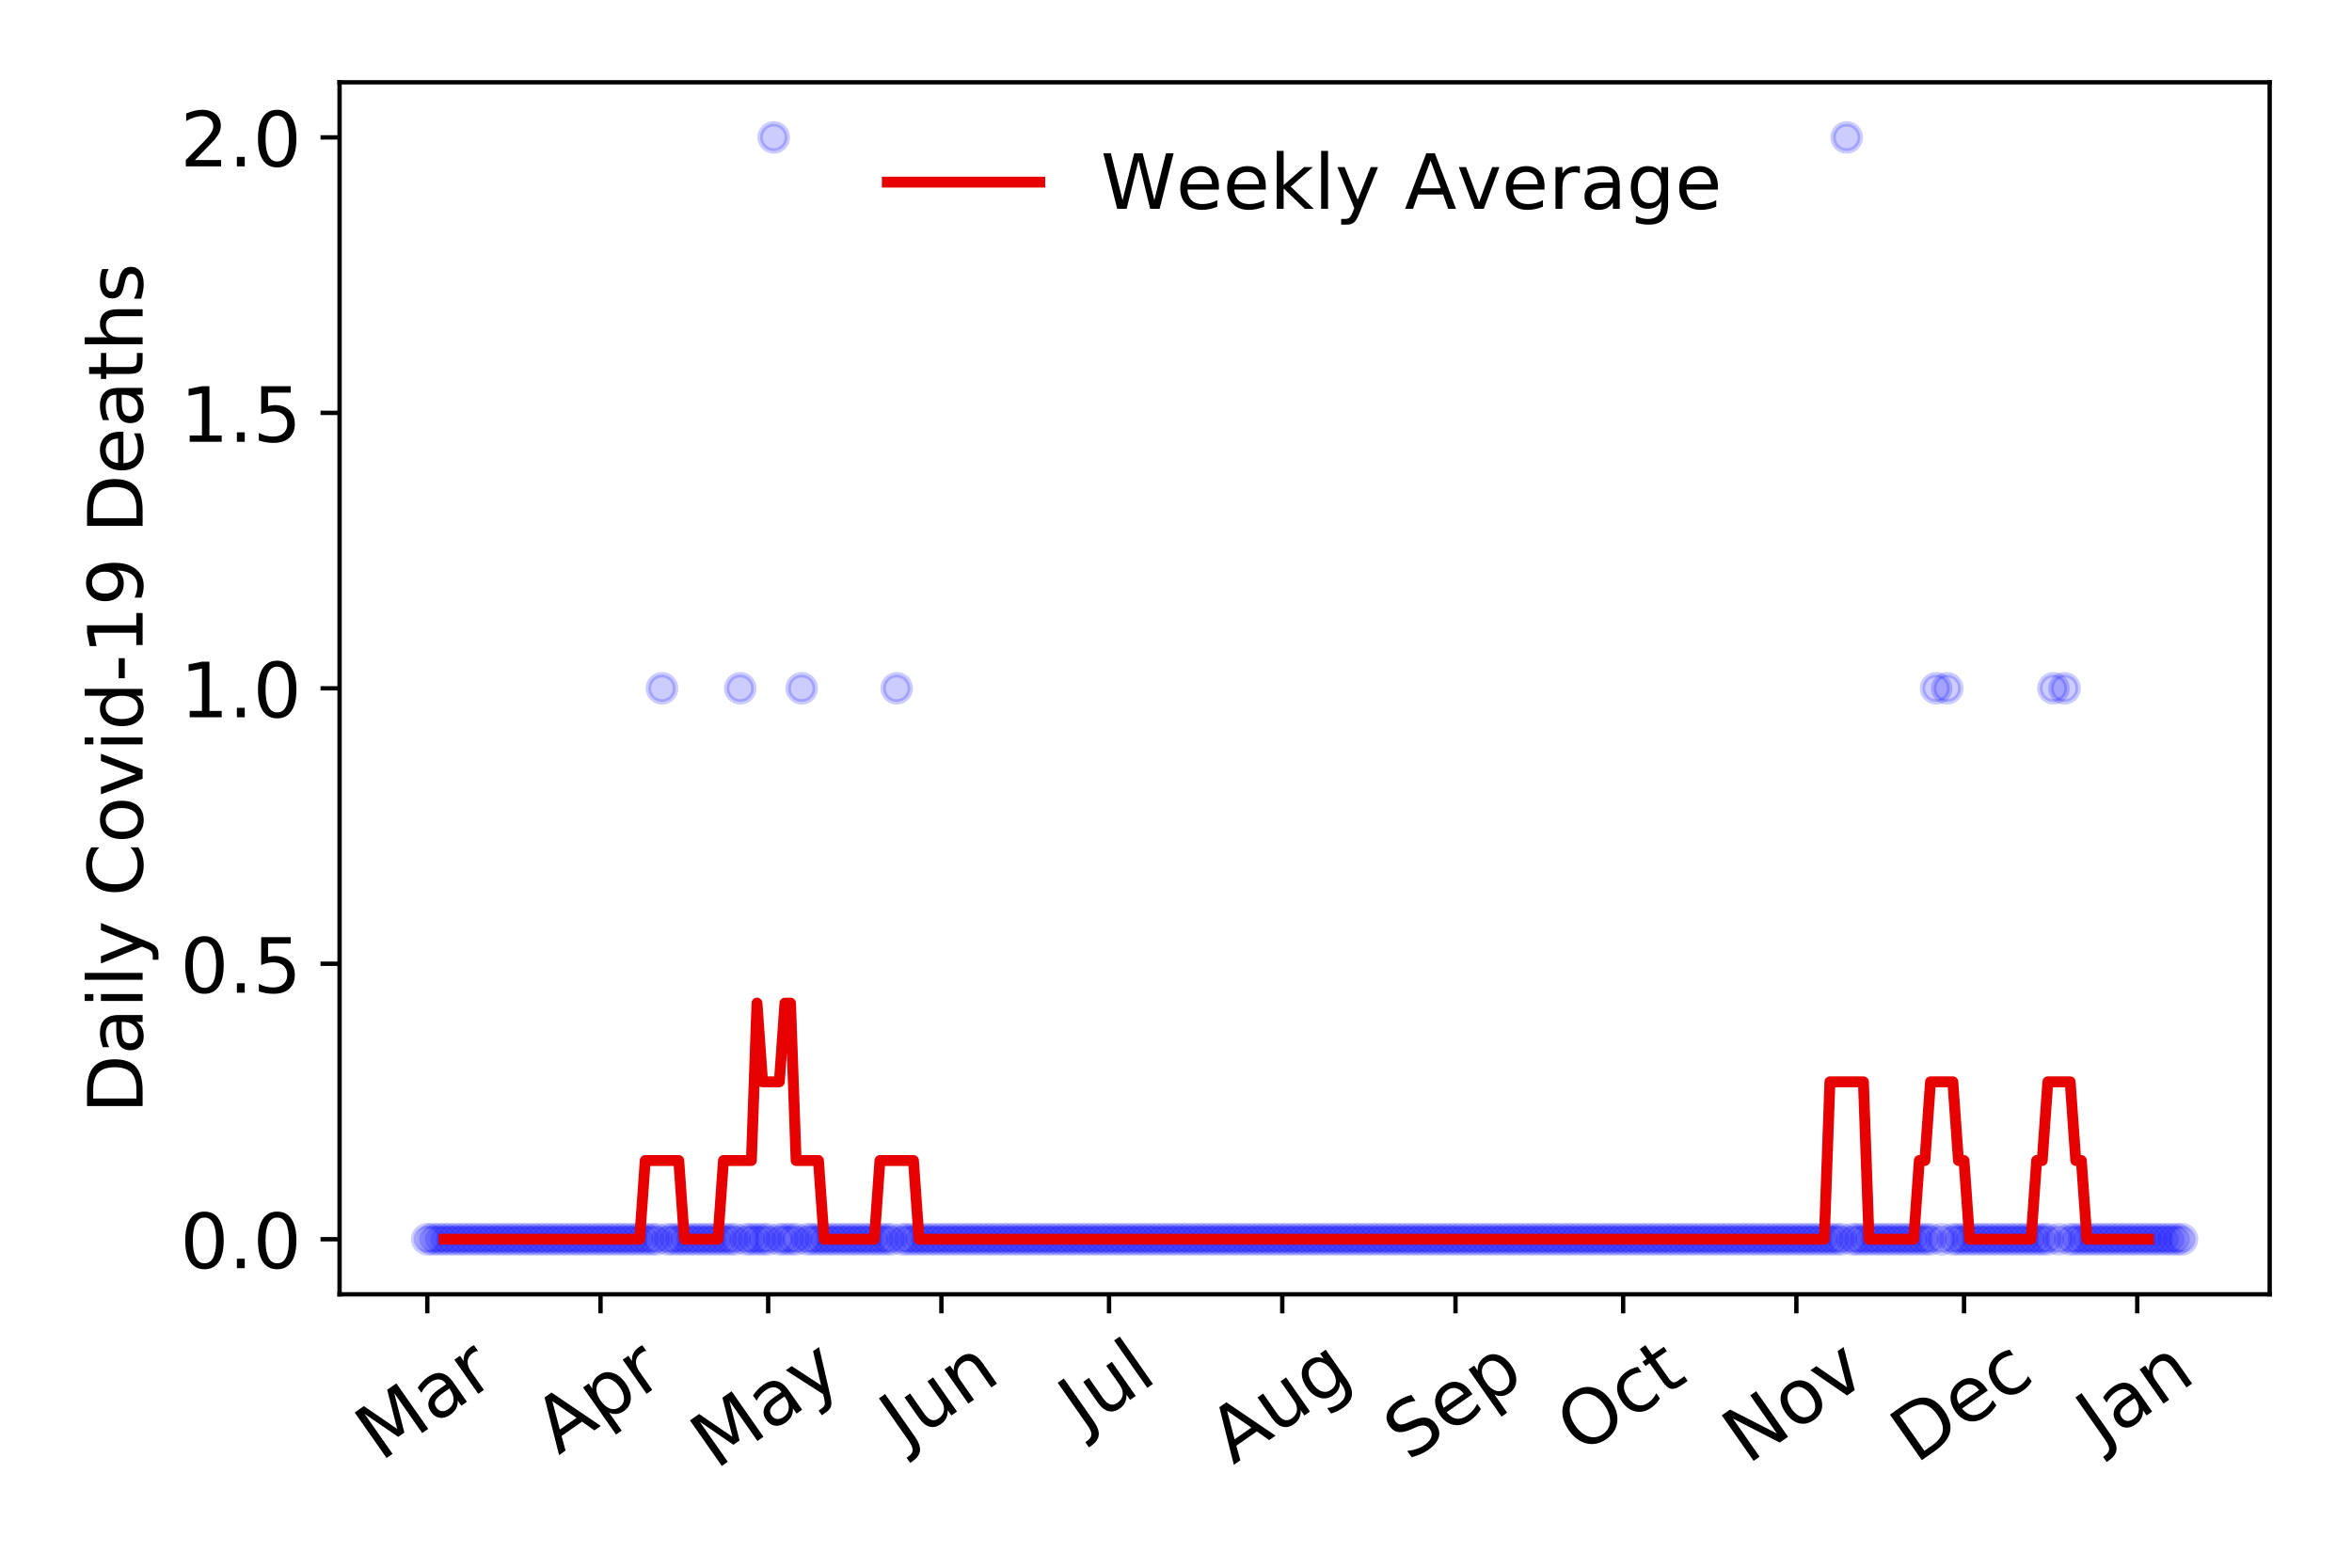 <?xml version="1.0" encoding="utf-8" standalone="no"?>
<!DOCTYPE svg PUBLIC "-//W3C//DTD SVG 1.1//EN"
  "http://www.w3.org/Graphics/SVG/1.1/DTD/svg11.dtd">
<!-- Created with matplotlib (https://matplotlib.org/) -->
<svg height="288pt" version="1.1" viewBox="0 0 432 288" width="432pt" xmlns="http://www.w3.org/2000/svg" xmlns:xlink="http://www.w3.org/1999/xlink">
 <defs>
  <style type="text/css">
*{stroke-linecap:butt;stroke-linejoin:round;}
  </style>
 </defs>
 <g id="figure_1">
  <g id="patch_1">
   <path d="M 0 288 
L 432 288 
L 432 0 
L 0 0 
z
" style="fill:#ffffff;"/>
  </g>
  <g id="axes_1">
   <g id="patch_2">
    <path d="M 62.37 237.778 
L 416.88 237.778 
L 416.88 15.12 
L 62.37 15.12 
z
" style="fill:#ffffff;"/>
   </g>
   <g id="matplotlib.axis_1">
    <g id="xtick_1">
     <g id="line2d_1">
      <defs>
       <path d="M 0 0 
L 0 3.5 
" id="md6bc77993b" style="stroke:#000000;stroke-width:0.8;"/>
      </defs>
      <g>
       <use style="stroke:#000000;stroke-width:0.8;" x="78.484" xlink:href="#md6bc77993b" y="237.778"/>
      </g>
     </g>
     <g id="text_1">
      <!-- Mar -->
      <defs>
       <path d="M 9.812 72.906 
L 24.516 72.906 
L 43.109 23.297 
L 61.812 72.906 
L 76.516 72.906 
L 76.516 0 
L 66.891 0 
L 66.891 64.016 
L 48.094 14.016 
L 38.188 14.016 
L 19.391 64.016 
L 19.391 0 
L 9.812 0 
z
" id="DejaVuSans-77"/>
       <path d="M 34.281 27.484 
Q 23.391 27.484 19.188 25 
Q 14.984 22.516 14.984 16.5 
Q 14.984 11.719 18.141 8.906 
Q 21.297 6.109 26.703 6.109 
Q 34.188 6.109 38.703 11.406 
Q 43.219 16.703 43.219 25.484 
L 43.219 27.484 
z
M 52.203 31.203 
L 52.203 0 
L 43.219 0 
L 43.219 8.297 
Q 40.141 3.328 35.547 0.953 
Q 30.953 -1.422 24.312 -1.422 
Q 15.922 -1.422 10.953 3.297 
Q 6 8.016 6 15.922 
Q 6 25.141 12.172 29.828 
Q 18.359 34.516 30.609 34.516 
L 43.219 34.516 
L 43.219 35.406 
Q 43.219 41.609 39.141 45 
Q 35.062 48.391 27.688 48.391 
Q 23 48.391 18.547 47.266 
Q 14.109 46.141 10.016 43.891 
L 10.016 52.203 
Q 14.938 54.109 19.578 55.047 
Q 24.219 56 28.609 56 
Q 40.484 56 46.344 49.844 
Q 52.203 43.703 52.203 31.203 
z
" id="DejaVuSans-97"/>
       <path d="M 41.109 46.297 
Q 39.594 47.172 37.812 47.578 
Q 36.031 48 33.891 48 
Q 26.266 48 22.188 43.047 
Q 18.109 38.094 18.109 28.812 
L 18.109 0 
L 9.078 0 
L 9.078 54.688 
L 18.109 54.688 
L 18.109 46.188 
Q 20.953 51.172 25.484 53.578 
Q 30.031 56 36.531 56 
Q 37.453 56 38.578 55.875 
Q 39.703 55.766 41.062 55.516 
z
" id="DejaVuSans-114"/>
      </defs>
      <g transform="translate(69.881 268.643)rotate(-35)scale(0.14 -0.14)">
       <use xlink:href="#DejaVuSans-77"/>
       <use x="86.279" xlink:href="#DejaVuSans-97"/>
       <use x="147.559" xlink:href="#DejaVuSans-114"/>
      </g>
     </g>
    </g>
    <g id="xtick_2">
     <g id="line2d_2">
      <g>
       <use style="stroke:#000000;stroke-width:0.8;" x="110.302" xlink:href="#md6bc77993b" y="237.778"/>
      </g>
     </g>
     <g id="text_2">
      <!-- Apr -->
      <defs>
       <path d="M 34.188 63.188 
L 20.797 26.906 
L 47.609 26.906 
z
M 28.609 72.906 
L 39.797 72.906 
L 67.578 0 
L 57.328 0 
L 50.688 18.703 
L 17.828 18.703 
L 11.188 0 
L 0.781 0 
z
" id="DejaVuSans-65"/>
       <path d="M 18.109 8.203 
L 18.109 -20.797 
L 9.078 -20.797 
L 9.078 54.688 
L 18.109 54.688 
L 18.109 46.391 
Q 20.953 51.266 25.266 53.625 
Q 29.594 56 35.594 56 
Q 45.562 56 51.781 48.094 
Q 58.016 40.188 58.016 27.297 
Q 58.016 14.406 51.781 6.484 
Q 45.562 -1.422 35.594 -1.422 
Q 29.594 -1.422 25.266 0.953 
Q 20.953 3.328 18.109 8.203 
z
M 48.688 27.297 
Q 48.688 37.203 44.609 42.844 
Q 40.531 48.484 33.406 48.484 
Q 26.266 48.484 22.188 42.844 
Q 18.109 37.203 18.109 27.297 
Q 18.109 17.391 22.188 11.75 
Q 26.266 6.109 33.406 6.109 
Q 40.531 6.109 44.609 11.75 
Q 48.688 17.391 48.688 27.297 
z
" id="DejaVuSans-112"/>
      </defs>
      <g transform="translate(102.598 267.384)rotate(-35)scale(0.14 -0.14)">
       <use xlink:href="#DejaVuSans-65"/>
       <use x="68.408" xlink:href="#DejaVuSans-112"/>
       <use x="131.885" xlink:href="#DejaVuSans-114"/>
      </g>
     </g>
    </g>
    <g id="xtick_3">
     <g id="line2d_3">
      <g>
       <use style="stroke:#000000;stroke-width:0.8;" x="141.093" xlink:href="#md6bc77993b" y="237.778"/>
      </g>
     </g>
     <g id="text_3">
      <!-- May -->
      <defs>
       <path d="M 32.172 -5.078 
Q 28.375 -14.844 24.75 -17.812 
Q 21.141 -20.797 15.094 -20.797 
L 7.906 -20.797 
L 7.906 -13.281 
L 13.188 -13.281 
Q 16.891 -13.281 18.938 -11.516 
Q 21 -9.766 23.484 -3.219 
L 25.094 0.875 
L 2.984 54.688 
L 12.5 54.688 
L 29.594 11.922 
L 46.688 54.688 
L 56.203 54.688 
z
" id="DejaVuSans-121"/>
      </defs>
      <g transform="translate(131.454 270.094)rotate(-35)scale(0.14 -0.14)">
       <use xlink:href="#DejaVuSans-77"/>
       <use x="86.279" xlink:href="#DejaVuSans-97"/>
       <use x="147.559" xlink:href="#DejaVuSans-121"/>
      </g>
     </g>
    </g>
    <g id="xtick_4">
     <g id="line2d_4">
      <g>
       <use style="stroke:#000000;stroke-width:0.8;" x="172.911" xlink:href="#md6bc77993b" y="237.778"/>
      </g>
     </g>
     <g id="text_4">
      <!-- Jun -->
      <defs>
       <path d="M 9.812 72.906 
L 19.672 72.906 
L 19.672 5.078 
Q 19.672 -8.109 14.672 -14.062 
Q 9.672 -20.016 -1.422 -20.016 
L -5.172 -20.016 
L -5.172 -11.719 
L -2.094 -11.719 
Q 4.438 -11.719 7.125 -8.047 
Q 9.812 -4.391 9.812 5.078 
z
" id="DejaVuSans-74"/>
       <path d="M 8.5 21.578 
L 8.5 54.688 
L 17.484 54.688 
L 17.484 21.922 
Q 17.484 14.156 20.5 10.266 
Q 23.531 6.391 29.594 6.391 
Q 36.859 6.391 41.078 11.031 
Q 45.312 15.672 45.312 23.688 
L 45.312 54.688 
L 54.297 54.688 
L 54.297 0 
L 45.312 0 
L 45.312 8.406 
Q 42.047 3.422 37.719 1 
Q 33.406 -1.422 27.688 -1.422 
Q 18.266 -1.422 13.375 4.438 
Q 8.5 10.297 8.5 21.578 
z
M 31.109 56 
z
" id="DejaVuSans-117"/>
       <path d="M 54.891 33.016 
L 54.891 0 
L 45.906 0 
L 45.906 32.719 
Q 45.906 40.484 42.875 44.328 
Q 39.844 48.188 33.797 48.188 
Q 26.516 48.188 22.312 43.547 
Q 18.109 38.922 18.109 30.906 
L 18.109 0 
L 9.078 0 
L 9.078 54.688 
L 18.109 54.688 
L 18.109 46.188 
Q 21.344 51.125 25.703 53.562 
Q 30.078 56 35.797 56 
Q 45.219 56 50.047 50.172 
Q 54.891 44.344 54.891 33.016 
z
" id="DejaVuSans-110"/>
      </defs>
      <g transform="translate(166.167 266.039)rotate(-35)scale(0.14 -0.14)">
       <use xlink:href="#DejaVuSans-74"/>
       <use x="29.492" xlink:href="#DejaVuSans-117"/>
       <use x="92.871" xlink:href="#DejaVuSans-110"/>
      </g>
     </g>
    </g>
    <g id="xtick_5">
     <g id="line2d_5">
      <g>
       <use style="stroke:#000000;stroke-width:0.8;" x="203.702" xlink:href="#md6bc77993b" y="237.778"/>
      </g>
     </g>
     <g id="text_5">
      <!-- Jul -->
      <defs>
       <path d="M 9.422 75.984 
L 18.406 75.984 
L 18.406 0 
L 9.422 0 
z
" id="DejaVuSans-108"/>
      </defs>
      <g transform="translate(198.999 263.181)rotate(-35)scale(0.14 -0.14)">
       <use xlink:href="#DejaVuSans-74"/>
       <use x="29.492" xlink:href="#DejaVuSans-117"/>
       <use x="92.871" xlink:href="#DejaVuSans-108"/>
      </g>
     </g>
    </g>
    <g id="xtick_6">
     <g id="line2d_6">
      <g>
       <use style="stroke:#000000;stroke-width:0.8;" x="235.519" xlink:href="#md6bc77993b" y="237.778"/>
      </g>
     </g>
     <g id="text_6">
      <!-- Aug -->
      <defs>
       <path d="M 45.406 27.984 
Q 45.406 37.75 41.375 43.109 
Q 37.359 48.484 30.078 48.484 
Q 22.859 48.484 18.828 43.109 
Q 14.797 37.75 14.797 27.984 
Q 14.797 18.266 18.828 12.891 
Q 22.859 7.516 30.078 7.516 
Q 37.359 7.516 41.375 12.891 
Q 45.406 18.266 45.406 27.984 
z
M 54.391 6.781 
Q 54.391 -7.172 48.188 -13.984 
Q 42 -20.797 29.203 -20.797 
Q 24.469 -20.797 20.266 -20.094 
Q 16.062 -19.391 12.109 -17.922 
L 12.109 -9.188 
Q 16.062 -11.328 19.922 -12.344 
Q 23.781 -13.375 27.781 -13.375 
Q 36.625 -13.375 41.016 -8.766 
Q 45.406 -4.156 45.406 5.172 
L 45.406 9.625 
Q 42.625 4.781 38.281 2.391 
Q 33.938 0 27.875 0 
Q 17.828 0 11.672 7.656 
Q 5.516 15.328 5.516 27.984 
Q 5.516 40.672 11.672 48.328 
Q 17.828 56 27.875 56 
Q 33.938 56 38.281 53.609 
Q 42.625 51.219 45.406 46.391 
L 45.406 54.688 
L 54.391 54.688 
z
" id="DejaVuSans-103"/>
      </defs>
      <g transform="translate(226.539 269.172)rotate(-35)scale(0.14 -0.14)">
       <use xlink:href="#DejaVuSans-65"/>
       <use x="68.408" xlink:href="#DejaVuSans-117"/>
       <use x="131.787" xlink:href="#DejaVuSans-103"/>
      </g>
     </g>
    </g>
    <g id="xtick_7">
     <g id="line2d_7">
      <g>
       <use style="stroke:#000000;stroke-width:0.8;" x="267.337" xlink:href="#md6bc77993b" y="237.778"/>
      </g>
     </g>
     <g id="text_7">
      <!-- Sep -->
      <defs>
       <path d="M 53.516 70.516 
L 53.516 60.891 
Q 47.906 63.578 42.922 64.891 
Q 37.938 66.219 33.297 66.219 
Q 25.25 66.219 20.875 63.094 
Q 16.5 59.969 16.5 54.203 
Q 16.5 49.359 19.406 46.891 
Q 22.312 44.438 30.422 42.922 
L 36.375 41.703 
Q 47.406 39.594 52.656 34.297 
Q 57.906 29 57.906 20.125 
Q 57.906 9.516 50.797 4.047 
Q 43.703 -1.422 29.984 -1.422 
Q 24.812 -1.422 18.969 -0.25 
Q 13.141 0.922 6.891 3.219 
L 6.891 13.375 
Q 12.891 10.016 18.656 8.297 
Q 24.422 6.594 29.984 6.594 
Q 38.422 6.594 43.016 9.906 
Q 47.609 13.234 47.609 19.391 
Q 47.609 24.75 44.312 27.781 
Q 41.016 30.812 33.5 32.328 
L 27.484 33.5 
Q 16.453 35.688 11.516 40.375 
Q 6.594 45.062 6.594 53.422 
Q 6.594 63.094 13.406 68.656 
Q 20.219 74.219 32.172 74.219 
Q 37.312 74.219 42.625 73.281 
Q 47.953 72.359 53.516 70.516 
z
" id="DejaVuSans-83"/>
       <path d="M 56.203 29.594 
L 56.203 25.203 
L 14.891 25.203 
Q 15.484 15.922 20.484 11.062 
Q 25.484 6.203 34.422 6.203 
Q 39.594 6.203 44.453 7.469 
Q 49.312 8.734 54.109 11.281 
L 54.109 2.781 
Q 49.266 0.734 44.188 -0.344 
Q 39.109 -1.422 33.891 -1.422 
Q 20.797 -1.422 13.156 6.188 
Q 5.516 13.812 5.516 26.812 
Q 5.516 40.234 12.766 48.109 
Q 20.016 56 32.328 56 
Q 43.359 56 49.781 48.891 
Q 56.203 41.797 56.203 29.594 
z
M 47.219 32.234 
Q 47.125 39.594 43.094 43.984 
Q 39.062 48.391 32.422 48.391 
Q 24.906 48.391 20.391 44.141 
Q 15.875 39.891 15.188 32.172 
z
" id="DejaVuSans-101"/>
      </defs>
      <g transform="translate(258.744 268.629)rotate(-35)scale(0.14 -0.14)">
       <use xlink:href="#DejaVuSans-83"/>
       <use x="63.477" xlink:href="#DejaVuSans-101"/>
       <use x="125" xlink:href="#DejaVuSans-112"/>
      </g>
     </g>
    </g>
    <g id="xtick_8">
     <g id="line2d_8">
      <g>
       <use style="stroke:#000000;stroke-width:0.8;" x="298.128" xlink:href="#md6bc77993b" y="237.778"/>
      </g>
     </g>
     <g id="text_8">
      <!-- Oct -->
      <defs>
       <path d="M 39.406 66.219 
Q 28.656 66.219 22.328 58.203 
Q 16.016 50.203 16.016 36.375 
Q 16.016 22.609 22.328 14.594 
Q 28.656 6.594 39.406 6.594 
Q 50.141 6.594 56.422 14.594 
Q 62.703 22.609 62.703 36.375 
Q 62.703 50.203 56.422 58.203 
Q 50.141 66.219 39.406 66.219 
z
M 39.406 74.219 
Q 54.734 74.219 63.906 63.938 
Q 73.094 53.656 73.094 36.375 
Q 73.094 19.141 63.906 8.859 
Q 54.734 -1.422 39.406 -1.422 
Q 24.031 -1.422 14.812 8.828 
Q 5.609 19.094 5.609 36.375 
Q 5.609 53.656 14.812 63.938 
Q 24.031 74.219 39.406 74.219 
z
" id="DejaVuSans-79"/>
       <path d="M 48.781 52.594 
L 48.781 44.188 
Q 44.969 46.297 41.141 47.344 
Q 37.312 48.391 33.406 48.391 
Q 24.656 48.391 19.812 42.844 
Q 14.984 37.312 14.984 27.297 
Q 14.984 17.281 19.812 11.734 
Q 24.656 6.203 33.406 6.203 
Q 37.312 6.203 41.141 7.25 
Q 44.969 8.297 48.781 10.406 
L 48.781 2.094 
Q 45.016 0.344 40.984 -0.531 
Q 36.969 -1.422 32.422 -1.422 
Q 20.062 -1.422 12.781 6.344 
Q 5.516 14.109 5.516 27.297 
Q 5.516 40.672 12.859 48.328 
Q 20.219 56 33.016 56 
Q 37.156 56 41.109 55.141 
Q 45.062 54.297 48.781 52.594 
z
" id="DejaVuSans-99"/>
       <path d="M 18.312 70.219 
L 18.312 54.688 
L 36.812 54.688 
L 36.812 47.703 
L 18.312 47.703 
L 18.312 18.016 
Q 18.312 11.328 20.141 9.422 
Q 21.969 7.516 27.594 7.516 
L 36.812 7.516 
L 36.812 0 
L 27.594 0 
Q 17.188 0 13.234 3.875 
Q 9.281 7.766 9.281 18.016 
L 9.281 47.703 
L 2.688 47.703 
L 2.688 54.688 
L 9.281 54.688 
L 9.281 70.219 
z
" id="DejaVuSans-116"/>
      </defs>
      <g transform="translate(290.43 267.377)rotate(-35)scale(0.14 -0.14)">
       <use xlink:href="#DejaVuSans-79"/>
       <use x="78.711" xlink:href="#DejaVuSans-99"/>
       <use x="133.691" xlink:href="#DejaVuSans-116"/>
      </g>
     </g>
    </g>
    <g id="xtick_9">
     <g id="line2d_9">
      <g>
       <use style="stroke:#000000;stroke-width:0.8;" x="329.946" xlink:href="#md6bc77993b" y="237.778"/>
      </g>
     </g>
     <g id="text_9">
      <!-- Nov -->
      <defs>
       <path d="M 9.812 72.906 
L 23.094 72.906 
L 55.422 11.922 
L 55.422 72.906 
L 64.984 72.906 
L 64.984 0 
L 51.703 0 
L 19.391 60.984 
L 19.391 0 
L 9.812 0 
z
" id="DejaVuSans-78"/>
       <path d="M 30.609 48.391 
Q 23.391 48.391 19.188 42.75 
Q 14.984 37.109 14.984 27.297 
Q 14.984 17.484 19.156 11.844 
Q 23.344 6.203 30.609 6.203 
Q 37.797 6.203 41.984 11.859 
Q 46.188 17.531 46.188 27.297 
Q 46.188 37.016 41.984 42.703 
Q 37.797 48.391 30.609 48.391 
z
M 30.609 56 
Q 42.328 56 49.016 48.375 
Q 55.719 40.766 55.719 27.297 
Q 55.719 13.875 49.016 6.219 
Q 42.328 -1.422 30.609 -1.422 
Q 18.844 -1.422 12.172 6.219 
Q 5.516 13.875 5.516 27.297 
Q 5.516 40.766 12.172 48.375 
Q 18.844 56 30.609 56 
z
" id="DejaVuSans-111"/>
       <path d="M 2.984 54.688 
L 12.5 54.688 
L 29.594 8.797 
L 46.688 54.688 
L 56.203 54.688 
L 35.688 0 
L 23.484 0 
z
" id="DejaVuSans-118"/>
      </defs>
      <g transform="translate(320.97 269.166)rotate(-35)scale(0.14 -0.14)">
       <use xlink:href="#DejaVuSans-78"/>
       <use x="74.805" xlink:href="#DejaVuSans-111"/>
       <use x="135.986" xlink:href="#DejaVuSans-118"/>
      </g>
     </g>
    </g>
    <g id="xtick_10">
     <g id="line2d_10">
      <g>
       <use style="stroke:#000000;stroke-width:0.8;" x="360.737" xlink:href="#md6bc77993b" y="237.778"/>
      </g>
     </g>
     <g id="text_10">
      <!-- Dec -->
      <defs>
       <path d="M 19.672 64.797 
L 19.672 8.109 
L 31.594 8.109 
Q 46.688 8.109 53.688 14.938 
Q 60.688 21.781 60.688 36.531 
Q 60.688 51.172 53.688 57.984 
Q 46.688 64.797 31.594 64.797 
z
M 9.812 72.906 
L 30.078 72.906 
Q 51.266 72.906 61.172 64.094 
Q 71.094 55.281 71.094 36.531 
Q 71.094 17.672 61.125 8.828 
Q 51.172 0 30.078 0 
L 9.812 0 
z
" id="DejaVuSans-68"/>
      </defs>
      <g transform="translate(351.857 269.032)rotate(-35)scale(0.14 -0.14)">
       <use xlink:href="#DejaVuSans-68"/>
       <use x="77.002" xlink:href="#DejaVuSans-101"/>
       <use x="138.525" xlink:href="#DejaVuSans-99"/>
      </g>
     </g>
    </g>
    <g id="xtick_11">
     <g id="line2d_11">
      <g>
       <use style="stroke:#000000;stroke-width:0.8;" x="392.555" xlink:href="#md6bc77993b" y="237.778"/>
      </g>
     </g>
     <g id="text_11">
      <!-- Jan -->
      <g transform="translate(385.931 265.871)rotate(-35)scale(0.14 -0.14)">
       <use xlink:href="#DejaVuSans-74"/>
       <use x="29.492" xlink:href="#DejaVuSans-97"/>
       <use x="90.771" xlink:href="#DejaVuSans-110"/>
      </g>
     </g>
    </g>
   </g>
   <g id="matplotlib.axis_2">
    <g id="ytick_1">
     <g id="line2d_12">
      <defs>
       <path d="M 0 0 
L -3.5 0 
" id="m0dbcfc5df7" style="stroke:#000000;stroke-width:0.8;"/>
      </defs>
      <g>
       <use style="stroke:#000000;stroke-width:0.8;" x="62.37" xlink:href="#m0dbcfc5df7" y="227.657"/>
      </g>
     </g>
     <g id="text_12">
      <!-- 0.0 -->
      <defs>
       <path d="M 31.781 66.406 
Q 24.172 66.406 20.328 58.906 
Q 16.5 51.422 16.5 36.375 
Q 16.5 21.391 20.328 13.891 
Q 24.172 6.391 31.781 6.391 
Q 39.453 6.391 43.281 13.891 
Q 47.125 21.391 47.125 36.375 
Q 47.125 51.422 43.281 58.906 
Q 39.453 66.406 31.781 66.406 
z
M 31.781 74.219 
Q 44.047 74.219 50.516 64.516 
Q 56.984 54.828 56.984 36.375 
Q 56.984 17.969 50.516 8.266 
Q 44.047 -1.422 31.781 -1.422 
Q 19.531 -1.422 13.062 8.266 
Q 6.594 17.969 6.594 36.375 
Q 6.594 54.828 13.062 64.516 
Q 19.531 74.219 31.781 74.219 
z
" id="DejaVuSans-48"/>
       <path d="M 10.688 12.406 
L 21 12.406 
L 21 0 
L 10.688 0 
z
" id="DejaVuSans-46"/>
      </defs>
      <g transform="translate(33.106 232.976)scale(0.14 -0.14)">
       <use xlink:href="#DejaVuSans-48"/>
       <use x="63.623" xlink:href="#DejaVuSans-46"/>
       <use x="95.41" xlink:href="#DejaVuSans-48"/>
      </g>
     </g>
    </g>
    <g id="ytick_2">
     <g id="line2d_13">
      <g>
       <use style="stroke:#000000;stroke-width:0.8;" x="62.37" xlink:href="#m0dbcfc5df7" y="177.053"/>
      </g>
     </g>
     <g id="text_13">
      <!-- 0.5 -->
      <defs>
       <path d="M 10.797 72.906 
L 49.516 72.906 
L 49.516 64.594 
L 19.828 64.594 
L 19.828 46.734 
Q 21.969 47.469 24.109 47.828 
Q 26.266 48.188 28.422 48.188 
Q 40.625 48.188 47.75 41.5 
Q 54.891 34.812 54.891 23.391 
Q 54.891 11.625 47.562 5.094 
Q 40.234 -1.422 26.906 -1.422 
Q 22.312 -1.422 17.547 -0.641 
Q 12.797 0.141 7.719 1.703 
L 7.719 11.625 
Q 12.109 9.234 16.797 8.062 
Q 21.484 6.891 26.703 6.891 
Q 35.156 6.891 40.078 11.328 
Q 45.016 15.766 45.016 23.391 
Q 45.016 31 40.078 35.438 
Q 35.156 39.891 26.703 39.891 
Q 22.75 39.891 18.812 39.016 
Q 14.891 38.141 10.797 36.281 
z
" id="DejaVuSans-53"/>
      </defs>
      <g transform="translate(33.106 182.372)scale(0.14 -0.14)">
       <use xlink:href="#DejaVuSans-48"/>
       <use x="63.623" xlink:href="#DejaVuSans-46"/>
       <use x="95.41" xlink:href="#DejaVuSans-53"/>
      </g>
     </g>
    </g>
    <g id="ytick_3">
     <g id="line2d_14">
      <g>
       <use style="stroke:#000000;stroke-width:0.8;" x="62.37" xlink:href="#m0dbcfc5df7" y="126.449"/>
      </g>
     </g>
     <g id="text_14">
      <!-- 1.0 -->
      <defs>
       <path d="M 12.406 8.297 
L 28.516 8.297 
L 28.516 63.922 
L 10.984 60.406 
L 10.984 69.391 
L 28.422 72.906 
L 38.281 72.906 
L 38.281 8.297 
L 54.391 8.297 
L 54.391 0 
L 12.406 0 
z
" id="DejaVuSans-49"/>
      </defs>
      <g transform="translate(33.106 131.768)scale(0.14 -0.14)">
       <use xlink:href="#DejaVuSans-49"/>
       <use x="63.623" xlink:href="#DejaVuSans-46"/>
       <use x="95.41" xlink:href="#DejaVuSans-48"/>
      </g>
     </g>
    </g>
    <g id="ytick_4">
     <g id="line2d_15">
      <g>
       <use style="stroke:#000000;stroke-width:0.8;" x="62.37" xlink:href="#m0dbcfc5df7" y="75.845"/>
      </g>
     </g>
     <g id="text_15">
      <!-- 1.5 -->
      <g transform="translate(33.106 81.164)scale(0.14 -0.14)">
       <use xlink:href="#DejaVuSans-49"/>
       <use x="63.623" xlink:href="#DejaVuSans-46"/>
       <use x="95.41" xlink:href="#DejaVuSans-53"/>
      </g>
     </g>
    </g>
    <g id="ytick_5">
     <g id="line2d_16">
      <g>
       <use style="stroke:#000000;stroke-width:0.8;" x="62.37" xlink:href="#m0dbcfc5df7" y="25.241"/>
      </g>
     </g>
     <g id="text_16">
      <!-- 2.0 -->
      <defs>
       <path d="M 19.188 8.297 
L 53.609 8.297 
L 53.609 0 
L 7.328 0 
L 7.328 8.297 
Q 12.938 14.109 22.625 23.891 
Q 32.328 33.688 34.812 36.531 
Q 39.547 41.844 41.422 45.531 
Q 43.312 49.219 43.312 52.781 
Q 43.312 58.594 39.234 62.25 
Q 35.156 65.922 28.609 65.922 
Q 23.969 65.922 18.812 64.312 
Q 13.672 62.703 7.812 59.422 
L 7.812 69.391 
Q 13.766 71.781 18.938 73 
Q 24.125 74.219 28.422 74.219 
Q 39.75 74.219 46.484 68.547 
Q 53.219 62.891 53.219 53.422 
Q 53.219 48.922 51.531 44.891 
Q 49.859 40.875 45.406 35.406 
Q 44.188 33.984 37.641 27.219 
Q 31.109 20.453 19.188 8.297 
z
" id="DejaVuSans-50"/>
      </defs>
      <g transform="translate(33.106 30.56)scale(0.14 -0.14)">
       <use xlink:href="#DejaVuSans-50"/>
       <use x="63.623" xlink:href="#DejaVuSans-46"/>
       <use x="95.41" xlink:href="#DejaVuSans-48"/>
      </g>
     </g>
    </g>
    <g id="text_17">
     <!-- Daily Covid-19 Deaths -->
     <defs>
      <path d="M 9.422 54.688 
L 18.406 54.688 
L 18.406 0 
L 9.422 0 
z
M 9.422 75.984 
L 18.406 75.984 
L 18.406 64.594 
L 9.422 64.594 
z
" id="DejaVuSans-105"/>
      <path id="DejaVuSans-32"/>
      <path d="M 64.406 67.281 
L 64.406 56.891 
Q 59.422 61.531 53.781 63.812 
Q 48.141 66.109 41.797 66.109 
Q 29.297 66.109 22.656 58.469 
Q 16.016 50.828 16.016 36.375 
Q 16.016 21.969 22.656 14.328 
Q 29.297 6.688 41.797 6.688 
Q 48.141 6.688 53.781 8.984 
Q 59.422 11.281 64.406 15.922 
L 64.406 5.609 
Q 59.234 2.094 53.438 0.328 
Q 47.656 -1.422 41.219 -1.422 
Q 24.656 -1.422 15.125 8.703 
Q 5.609 18.844 5.609 36.375 
Q 5.609 53.953 15.125 64.078 
Q 24.656 74.219 41.219 74.219 
Q 47.75 74.219 53.531 72.484 
Q 59.328 70.75 64.406 67.281 
z
" id="DejaVuSans-67"/>
      <path d="M 45.406 46.391 
L 45.406 75.984 
L 54.391 75.984 
L 54.391 0 
L 45.406 0 
L 45.406 8.203 
Q 42.578 3.328 38.25 0.953 
Q 33.938 -1.422 27.875 -1.422 
Q 17.969 -1.422 11.734 6.484 
Q 5.516 14.406 5.516 27.297 
Q 5.516 40.188 11.734 48.094 
Q 17.969 56 27.875 56 
Q 33.938 56 38.25 53.625 
Q 42.578 51.266 45.406 46.391 
z
M 14.797 27.297 
Q 14.797 17.391 18.875 11.75 
Q 22.953 6.109 30.078 6.109 
Q 37.203 6.109 41.297 11.75 
Q 45.406 17.391 45.406 27.297 
Q 45.406 37.203 41.297 42.844 
Q 37.203 48.484 30.078 48.484 
Q 22.953 48.484 18.875 42.844 
Q 14.797 37.203 14.797 27.297 
z
" id="DejaVuSans-100"/>
      <path d="M 4.891 31.391 
L 31.203 31.391 
L 31.203 23.391 
L 4.891 23.391 
z
" id="DejaVuSans-45"/>
      <path d="M 10.984 1.516 
L 10.984 10.5 
Q 14.703 8.734 18.5 7.812 
Q 22.312 6.891 25.984 6.891 
Q 35.75 6.891 40.891 13.453 
Q 46.047 20.016 46.781 33.406 
Q 43.953 29.203 39.594 26.953 
Q 35.25 24.703 29.984 24.703 
Q 19.047 24.703 12.672 31.312 
Q 6.297 37.938 6.297 49.422 
Q 6.297 60.641 12.938 67.422 
Q 19.578 74.219 30.609 74.219 
Q 43.266 74.219 49.922 64.516 
Q 56.594 54.828 56.594 36.375 
Q 56.594 19.141 48.406 8.859 
Q 40.234 -1.422 26.422 -1.422 
Q 22.703 -1.422 18.891 -0.688 
Q 15.094 0.047 10.984 1.516 
z
M 30.609 32.422 
Q 37.25 32.422 41.125 36.953 
Q 45.016 41.5 45.016 49.422 
Q 45.016 57.281 41.125 61.844 
Q 37.25 66.406 30.609 66.406 
Q 23.969 66.406 20.094 61.844 
Q 16.219 57.281 16.219 49.422 
Q 16.219 41.5 20.094 36.953 
Q 23.969 32.422 30.609 32.422 
z
" id="DejaVuSans-57"/>
      <path d="M 54.891 33.016 
L 54.891 0 
L 45.906 0 
L 45.906 32.719 
Q 45.906 40.484 42.875 44.328 
Q 39.844 48.188 33.797 48.188 
Q 26.516 48.188 22.312 43.547 
Q 18.109 38.922 18.109 30.906 
L 18.109 0 
L 9.078 0 
L 9.078 75.984 
L 18.109 75.984 
L 18.109 46.188 
Q 21.344 51.125 25.703 53.562 
Q 30.078 56 35.797 56 
Q 45.219 56 50.047 50.172 
Q 54.891 44.344 54.891 33.016 
z
" id="DejaVuSans-104"/>
      <path d="M 44.281 53.078 
L 44.281 44.578 
Q 40.484 46.531 36.375 47.5 
Q 32.281 48.484 27.875 48.484 
Q 21.188 48.484 17.844 46.438 
Q 14.5 44.391 14.5 40.281 
Q 14.5 37.156 16.891 35.375 
Q 19.281 33.594 26.516 31.984 
L 29.594 31.297 
Q 39.156 29.25 43.188 25.516 
Q 47.219 21.781 47.219 15.094 
Q 47.219 7.469 41.188 3.016 
Q 35.156 -1.422 24.609 -1.422 
Q 20.219 -1.422 15.453 -0.562 
Q 10.688 0.297 5.422 2 
L 5.422 11.281 
Q 10.406 8.688 15.234 7.391 
Q 20.062 6.109 24.812 6.109 
Q 31.156 6.109 34.562 8.281 
Q 37.984 10.453 37.984 14.406 
Q 37.984 18.062 35.516 20.016 
Q 33.062 21.969 24.703 23.781 
L 21.578 24.516 
Q 13.234 26.266 9.516 29.906 
Q 5.812 33.547 5.812 39.891 
Q 5.812 47.609 11.281 51.797 
Q 16.75 56 26.812 56 
Q 31.781 56 36.172 55.266 
Q 40.578 54.547 44.281 53.078 
z
" id="DejaVuSans-115"/>
     </defs>
     <g transform="translate(26.194 204.56)rotate(-90)scale(0.14 -0.14)">
      <use xlink:href="#DejaVuSans-68"/>
      <use x="77.002" xlink:href="#DejaVuSans-97"/>
      <use x="138.281" xlink:href="#DejaVuSans-105"/>
      <use x="166.064" xlink:href="#DejaVuSans-108"/>
      <use x="193.848" xlink:href="#DejaVuSans-121"/>
      <use x="253.027" xlink:href="#DejaVuSans-32"/>
      <use x="284.814" xlink:href="#DejaVuSans-67"/>
      <use x="354.639" xlink:href="#DejaVuSans-111"/>
      <use x="415.82" xlink:href="#DejaVuSans-118"/>
      <use x="475" xlink:href="#DejaVuSans-105"/>
      <use x="502.783" xlink:href="#DejaVuSans-100"/>
      <use x="566.26" xlink:href="#DejaVuSans-45"/>
      <use x="602.344" xlink:href="#DejaVuSans-49"/>
      <use x="665.967" xlink:href="#DejaVuSans-57"/>
      <use x="729.59" xlink:href="#DejaVuSans-32"/>
      <use x="761.377" xlink:href="#DejaVuSans-68"/>
      <use x="838.379" xlink:href="#DejaVuSans-101"/>
      <use x="899.902" xlink:href="#DejaVuSans-97"/>
      <use x="961.182" xlink:href="#DejaVuSans-116"/>
      <use x="1000.391" xlink:href="#DejaVuSans-104"/>
      <use x="1063.77" xlink:href="#DejaVuSans-115"/>
     </g>
    </g>
   </g>
   <g id="line2d_17">
    <defs>
     <path d="M 0 2.5 
C 0.663 2.5 1.299 2.237 1.768 1.768 
C 2.237 1.299 2.5 0.663 2.5 0 
C 2.5 -0.663 2.237 -1.299 1.768 -1.768 
C 1.299 -2.237 0.663 -2.5 0 -2.5 
C -0.663 -2.5 -1.299 -2.237 -1.768 -1.768 
C -2.237 -1.299 -2.5 -0.663 -2.5 0 
C -2.5 0.663 -2.237 1.299 -1.768 1.768 
C -1.299 2.237 -0.663 2.5 0 2.5 
z
" id="mc9f8de1a03" style="stroke:#0000ff;stroke-opacity:0.2;"/>
    </defs>
    <g clip-path="url(#pf8f7666d7d)">
     <use style="fill:#0000ff;fill-opacity:0.2;stroke:#0000ff;stroke-opacity:0.2;" x="78.484" xlink:href="#mc9f8de1a03" y="227.657"/>
     <use style="fill:#0000ff;fill-opacity:0.2;stroke:#0000ff;stroke-opacity:0.2;" x="79.51" xlink:href="#mc9f8de1a03" y="227.657"/>
     <use style="fill:#0000ff;fill-opacity:0.2;stroke:#0000ff;stroke-opacity:0.2;" x="80.537" xlink:href="#mc9f8de1a03" y="227.657"/>
     <use style="fill:#0000ff;fill-opacity:0.2;stroke:#0000ff;stroke-opacity:0.2;" x="81.563" xlink:href="#mc9f8de1a03" y="227.657"/>
     <use style="fill:#0000ff;fill-opacity:0.2;stroke:#0000ff;stroke-opacity:0.2;" x="82.59" xlink:href="#mc9f8de1a03" y="227.657"/>
     <use style="fill:#0000ff;fill-opacity:0.2;stroke:#0000ff;stroke-opacity:0.2;" x="83.616" xlink:href="#mc9f8de1a03" y="227.657"/>
     <use style="fill:#0000ff;fill-opacity:0.2;stroke:#0000ff;stroke-opacity:0.2;" x="84.642" xlink:href="#mc9f8de1a03" y="227.657"/>
     <use style="fill:#0000ff;fill-opacity:0.2;stroke:#0000ff;stroke-opacity:0.2;" x="85.669" xlink:href="#mc9f8de1a03" y="227.657"/>
     <use style="fill:#0000ff;fill-opacity:0.2;stroke:#0000ff;stroke-opacity:0.2;" x="86.695" xlink:href="#mc9f8de1a03" y="227.657"/>
     <use style="fill:#0000ff;fill-opacity:0.2;stroke:#0000ff;stroke-opacity:0.2;" x="87.721" xlink:href="#mc9f8de1a03" y="227.657"/>
     <use style="fill:#0000ff;fill-opacity:0.2;stroke:#0000ff;stroke-opacity:0.2;" x="88.748" xlink:href="#mc9f8de1a03" y="227.657"/>
     <use style="fill:#0000ff;fill-opacity:0.2;stroke:#0000ff;stroke-opacity:0.2;" x="89.774" xlink:href="#mc9f8de1a03" y="227.657"/>
     <use style="fill:#0000ff;fill-opacity:0.2;stroke:#0000ff;stroke-opacity:0.2;" x="90.801" xlink:href="#mc9f8de1a03" y="227.657"/>
     <use style="fill:#0000ff;fill-opacity:0.2;stroke:#0000ff;stroke-opacity:0.2;" x="91.827" xlink:href="#mc9f8de1a03" y="227.657"/>
     <use style="fill:#0000ff;fill-opacity:0.2;stroke:#0000ff;stroke-opacity:0.2;" x="92.853" xlink:href="#mc9f8de1a03" y="227.657"/>
     <use style="fill:#0000ff;fill-opacity:0.2;stroke:#0000ff;stroke-opacity:0.2;" x="93.88" xlink:href="#mc9f8de1a03" y="227.657"/>
     <use style="fill:#0000ff;fill-opacity:0.2;stroke:#0000ff;stroke-opacity:0.2;" x="94.906" xlink:href="#mc9f8de1a03" y="227.657"/>
     <use style="fill:#0000ff;fill-opacity:0.2;stroke:#0000ff;stroke-opacity:0.2;" x="95.932" xlink:href="#mc9f8de1a03" y="227.657"/>
     <use style="fill:#0000ff;fill-opacity:0.2;stroke:#0000ff;stroke-opacity:0.2;" x="96.959" xlink:href="#mc9f8de1a03" y="227.657"/>
     <use style="fill:#0000ff;fill-opacity:0.2;stroke:#0000ff;stroke-opacity:0.2;" x="97.985" xlink:href="#mc9f8de1a03" y="227.657"/>
     <use style="fill:#0000ff;fill-opacity:0.2;stroke:#0000ff;stroke-opacity:0.2;" x="99.012" xlink:href="#mc9f8de1a03" y="227.657"/>
     <use style="fill:#0000ff;fill-opacity:0.2;stroke:#0000ff;stroke-opacity:0.2;" x="100.038" xlink:href="#mc9f8de1a03" y="227.657"/>
     <use style="fill:#0000ff;fill-opacity:0.2;stroke:#0000ff;stroke-opacity:0.2;" x="101.064" xlink:href="#mc9f8de1a03" y="227.657"/>
     <use style="fill:#0000ff;fill-opacity:0.2;stroke:#0000ff;stroke-opacity:0.2;" x="102.091" xlink:href="#mc9f8de1a03" y="227.657"/>
     <use style="fill:#0000ff;fill-opacity:0.2;stroke:#0000ff;stroke-opacity:0.2;" x="103.117" xlink:href="#mc9f8de1a03" y="227.657"/>
     <use style="fill:#0000ff;fill-opacity:0.2;stroke:#0000ff;stroke-opacity:0.2;" x="104.143" xlink:href="#mc9f8de1a03" y="227.657"/>
     <use style="fill:#0000ff;fill-opacity:0.2;stroke:#0000ff;stroke-opacity:0.2;" x="105.17" xlink:href="#mc9f8de1a03" y="227.657"/>
     <use style="fill:#0000ff;fill-opacity:0.2;stroke:#0000ff;stroke-opacity:0.2;" x="106.196" xlink:href="#mc9f8de1a03" y="227.657"/>
     <use style="fill:#0000ff;fill-opacity:0.2;stroke:#0000ff;stroke-opacity:0.2;" x="107.223" xlink:href="#mc9f8de1a03" y="227.657"/>
     <use style="fill:#0000ff;fill-opacity:0.2;stroke:#0000ff;stroke-opacity:0.2;" x="108.249" xlink:href="#mc9f8de1a03" y="227.657"/>
     <use style="fill:#0000ff;fill-opacity:0.2;stroke:#0000ff;stroke-opacity:0.2;" x="109.275" xlink:href="#mc9f8de1a03" y="227.657"/>
     <use style="fill:#0000ff;fill-opacity:0.2;stroke:#0000ff;stroke-opacity:0.2;" x="110.302" xlink:href="#mc9f8de1a03" y="227.657"/>
     <use style="fill:#0000ff;fill-opacity:0.2;stroke:#0000ff;stroke-opacity:0.2;" x="111.328" xlink:href="#mc9f8de1a03" y="227.657"/>
     <use style="fill:#0000ff;fill-opacity:0.2;stroke:#0000ff;stroke-opacity:0.2;" x="112.354" xlink:href="#mc9f8de1a03" y="227.657"/>
     <use style="fill:#0000ff;fill-opacity:0.2;stroke:#0000ff;stroke-opacity:0.2;" x="113.381" xlink:href="#mc9f8de1a03" y="227.657"/>
     <use style="fill:#0000ff;fill-opacity:0.2;stroke:#0000ff;stroke-opacity:0.2;" x="114.407" xlink:href="#mc9f8de1a03" y="227.657"/>
     <use style="fill:#0000ff;fill-opacity:0.2;stroke:#0000ff;stroke-opacity:0.2;" x="115.434" xlink:href="#mc9f8de1a03" y="227.657"/>
     <use style="fill:#0000ff;fill-opacity:0.2;stroke:#0000ff;stroke-opacity:0.2;" x="116.46" xlink:href="#mc9f8de1a03" y="227.657"/>
     <use style="fill:#0000ff;fill-opacity:0.2;stroke:#0000ff;stroke-opacity:0.2;" x="117.486" xlink:href="#mc9f8de1a03" y="227.657"/>
     <use style="fill:#0000ff;fill-opacity:0.2;stroke:#0000ff;stroke-opacity:0.2;" x="118.513" xlink:href="#mc9f8de1a03" y="227.657"/>
     <use style="fill:#0000ff;fill-opacity:0.2;stroke:#0000ff;stroke-opacity:0.2;" x="119.539" xlink:href="#mc9f8de1a03" y="227.657"/>
     <use style="fill:#0000ff;fill-opacity:0.2;stroke:#0000ff;stroke-opacity:0.2;" x="120.565" xlink:href="#mc9f8de1a03" y="227.657"/>
     <use style="fill:#0000ff;fill-opacity:0.2;stroke:#0000ff;stroke-opacity:0.2;" x="121.592" xlink:href="#mc9f8de1a03" y="126.449"/>
     <use style="fill:#0000ff;fill-opacity:0.2;stroke:#0000ff;stroke-opacity:0.2;" x="122.618" xlink:href="#mc9f8de1a03" y="227.657"/>
     <use style="fill:#0000ff;fill-opacity:0.2;stroke:#0000ff;stroke-opacity:0.2;" x="123.645" xlink:href="#mc9f8de1a03" y="227.657"/>
     <use style="fill:#0000ff;fill-opacity:0.2;stroke:#0000ff;stroke-opacity:0.2;" x="124.671" xlink:href="#mc9f8de1a03" y="227.657"/>
     <use style="fill:#0000ff;fill-opacity:0.2;stroke:#0000ff;stroke-opacity:0.2;" x="125.697" xlink:href="#mc9f8de1a03" y="227.657"/>
     <use style="fill:#0000ff;fill-opacity:0.2;stroke:#0000ff;stroke-opacity:0.2;" x="126.724" xlink:href="#mc9f8de1a03" y="227.657"/>
     <use style="fill:#0000ff;fill-opacity:0.2;stroke:#0000ff;stroke-opacity:0.2;" x="127.75" xlink:href="#mc9f8de1a03" y="227.657"/>
     <use style="fill:#0000ff;fill-opacity:0.2;stroke:#0000ff;stroke-opacity:0.2;" x="128.776" xlink:href="#mc9f8de1a03" y="227.657"/>
     <use style="fill:#0000ff;fill-opacity:0.2;stroke:#0000ff;stroke-opacity:0.2;" x="129.803" xlink:href="#mc9f8de1a03" y="227.657"/>
     <use style="fill:#0000ff;fill-opacity:0.2;stroke:#0000ff;stroke-opacity:0.2;" x="130.829" xlink:href="#mc9f8de1a03" y="227.657"/>
     <use style="fill:#0000ff;fill-opacity:0.2;stroke:#0000ff;stroke-opacity:0.2;" x="131.856" xlink:href="#mc9f8de1a03" y="227.657"/>
     <use style="fill:#0000ff;fill-opacity:0.2;stroke:#0000ff;stroke-opacity:0.2;" x="132.882" xlink:href="#mc9f8de1a03" y="227.657"/>
     <use style="fill:#0000ff;fill-opacity:0.2;stroke:#0000ff;stroke-opacity:0.2;" x="133.908" xlink:href="#mc9f8de1a03" y="227.657"/>
     <use style="fill:#0000ff;fill-opacity:0.2;stroke:#0000ff;stroke-opacity:0.2;" x="134.935" xlink:href="#mc9f8de1a03" y="227.657"/>
     <use style="fill:#0000ff;fill-opacity:0.2;stroke:#0000ff;stroke-opacity:0.2;" x="135.961" xlink:href="#mc9f8de1a03" y="126.449"/>
     <use style="fill:#0000ff;fill-opacity:0.2;stroke:#0000ff;stroke-opacity:0.2;" x="136.987" xlink:href="#mc9f8de1a03" y="227.657"/>
     <use style="fill:#0000ff;fill-opacity:0.2;stroke:#0000ff;stroke-opacity:0.2;" x="138.014" xlink:href="#mc9f8de1a03" y="227.657"/>
     <use style="fill:#0000ff;fill-opacity:0.2;stroke:#0000ff;stroke-opacity:0.2;" x="139.04" xlink:href="#mc9f8de1a03" y="227.657"/>
     <use style="fill:#0000ff;fill-opacity:0.2;stroke:#0000ff;stroke-opacity:0.2;" x="140.067" xlink:href="#mc9f8de1a03" y="227.657"/>
     <use style="fill:#0000ff;fill-opacity:0.2;stroke:#0000ff;stroke-opacity:0.2;" x="141.093" xlink:href="#mc9f8de1a03" y="227.657"/>
     <use style="fill:#0000ff;fill-opacity:0.2;stroke:#0000ff;stroke-opacity:0.2;" x="142.119" xlink:href="#mc9f8de1a03" y="25.241"/>
     <use style="fill:#0000ff;fill-opacity:0.2;stroke:#0000ff;stroke-opacity:0.2;" x="143.146" xlink:href="#mc9f8de1a03" y="227.657"/>
     <use style="fill:#0000ff;fill-opacity:0.2;stroke:#0000ff;stroke-opacity:0.2;" x="144.172" xlink:href="#mc9f8de1a03" y="227.657"/>
     <use style="fill:#0000ff;fill-opacity:0.2;stroke:#0000ff;stroke-opacity:0.2;" x="145.198" xlink:href="#mc9f8de1a03" y="227.657"/>
     <use style="fill:#0000ff;fill-opacity:0.2;stroke:#0000ff;stroke-opacity:0.2;" x="146.225" xlink:href="#mc9f8de1a03" y="227.657"/>
     <use style="fill:#0000ff;fill-opacity:0.2;stroke:#0000ff;stroke-opacity:0.2;" x="147.251" xlink:href="#mc9f8de1a03" y="126.449"/>
     <use style="fill:#0000ff;fill-opacity:0.2;stroke:#0000ff;stroke-opacity:0.2;" x="148.278" xlink:href="#mc9f8de1a03" y="227.657"/>
     <use style="fill:#0000ff;fill-opacity:0.2;stroke:#0000ff;stroke-opacity:0.2;" x="149.304" xlink:href="#mc9f8de1a03" y="227.657"/>
     <use style="fill:#0000ff;fill-opacity:0.2;stroke:#0000ff;stroke-opacity:0.2;" x="150.33" xlink:href="#mc9f8de1a03" y="227.657"/>
     <use style="fill:#0000ff;fill-opacity:0.2;stroke:#0000ff;stroke-opacity:0.2;" x="151.357" xlink:href="#mc9f8de1a03" y="227.657"/>
     <use style="fill:#0000ff;fill-opacity:0.2;stroke:#0000ff;stroke-opacity:0.2;" x="152.383" xlink:href="#mc9f8de1a03" y="227.657"/>
     <use style="fill:#0000ff;fill-opacity:0.2;stroke:#0000ff;stroke-opacity:0.2;" x="153.409" xlink:href="#mc9f8de1a03" y="227.657"/>
     <use style="fill:#0000ff;fill-opacity:0.2;stroke:#0000ff;stroke-opacity:0.2;" x="154.436" xlink:href="#mc9f8de1a03" y="227.657"/>
     <use style="fill:#0000ff;fill-opacity:0.2;stroke:#0000ff;stroke-opacity:0.2;" x="155.462" xlink:href="#mc9f8de1a03" y="227.657"/>
     <use style="fill:#0000ff;fill-opacity:0.2;stroke:#0000ff;stroke-opacity:0.2;" x="156.489" xlink:href="#mc9f8de1a03" y="227.657"/>
     <use style="fill:#0000ff;fill-opacity:0.2;stroke:#0000ff;stroke-opacity:0.2;" x="157.515" xlink:href="#mc9f8de1a03" y="227.657"/>
     <use style="fill:#0000ff;fill-opacity:0.2;stroke:#0000ff;stroke-opacity:0.2;" x="158.541" xlink:href="#mc9f8de1a03" y="227.657"/>
     <use style="fill:#0000ff;fill-opacity:0.2;stroke:#0000ff;stroke-opacity:0.2;" x="159.568" xlink:href="#mc9f8de1a03" y="227.657"/>
     <use style="fill:#0000ff;fill-opacity:0.2;stroke:#0000ff;stroke-opacity:0.2;" x="160.594" xlink:href="#mc9f8de1a03" y="227.657"/>
     <use style="fill:#0000ff;fill-opacity:0.2;stroke:#0000ff;stroke-opacity:0.2;" x="161.62" xlink:href="#mc9f8de1a03" y="227.657"/>
     <use style="fill:#0000ff;fill-opacity:0.2;stroke:#0000ff;stroke-opacity:0.2;" x="162.647" xlink:href="#mc9f8de1a03" y="227.657"/>
     <use style="fill:#0000ff;fill-opacity:0.2;stroke:#0000ff;stroke-opacity:0.2;" x="163.673" xlink:href="#mc9f8de1a03" y="227.657"/>
     <use style="fill:#0000ff;fill-opacity:0.2;stroke:#0000ff;stroke-opacity:0.2;" x="164.7" xlink:href="#mc9f8de1a03" y="126.449"/>
     <use style="fill:#0000ff;fill-opacity:0.2;stroke:#0000ff;stroke-opacity:0.2;" x="165.726" xlink:href="#mc9f8de1a03" y="227.657"/>
     <use style="fill:#0000ff;fill-opacity:0.2;stroke:#0000ff;stroke-opacity:0.2;" x="166.752" xlink:href="#mc9f8de1a03" y="227.657"/>
     <use style="fill:#0000ff;fill-opacity:0.2;stroke:#0000ff;stroke-opacity:0.2;" x="167.779" xlink:href="#mc9f8de1a03" y="227.657"/>
     <use style="fill:#0000ff;fill-opacity:0.2;stroke:#0000ff;stroke-opacity:0.2;" x="168.805" xlink:href="#mc9f8de1a03" y="227.657"/>
     <use style="fill:#0000ff;fill-opacity:0.2;stroke:#0000ff;stroke-opacity:0.2;" x="169.831" xlink:href="#mc9f8de1a03" y="227.657"/>
     <use style="fill:#0000ff;fill-opacity:0.2;stroke:#0000ff;stroke-opacity:0.2;" x="170.858" xlink:href="#mc9f8de1a03" y="227.657"/>
     <use style="fill:#0000ff;fill-opacity:0.2;stroke:#0000ff;stroke-opacity:0.2;" x="171.884" xlink:href="#mc9f8de1a03" y="227.657"/>
     <use style="fill:#0000ff;fill-opacity:0.2;stroke:#0000ff;stroke-opacity:0.2;" x="172.911" xlink:href="#mc9f8de1a03" y="227.657"/>
     <use style="fill:#0000ff;fill-opacity:0.2;stroke:#0000ff;stroke-opacity:0.2;" x="173.937" xlink:href="#mc9f8de1a03" y="227.657"/>
     <use style="fill:#0000ff;fill-opacity:0.2;stroke:#0000ff;stroke-opacity:0.2;" x="174.963" xlink:href="#mc9f8de1a03" y="227.657"/>
     <use style="fill:#0000ff;fill-opacity:0.2;stroke:#0000ff;stroke-opacity:0.2;" x="175.99" xlink:href="#mc9f8de1a03" y="227.657"/>
     <use style="fill:#0000ff;fill-opacity:0.2;stroke:#0000ff;stroke-opacity:0.2;" x="177.016" xlink:href="#mc9f8de1a03" y="227.657"/>
     <use style="fill:#0000ff;fill-opacity:0.2;stroke:#0000ff;stroke-opacity:0.2;" x="178.042" xlink:href="#mc9f8de1a03" y="227.657"/>
     <use style="fill:#0000ff;fill-opacity:0.2;stroke:#0000ff;stroke-opacity:0.2;" x="179.069" xlink:href="#mc9f8de1a03" y="227.657"/>
     <use style="fill:#0000ff;fill-opacity:0.2;stroke:#0000ff;stroke-opacity:0.2;" x="180.095" xlink:href="#mc9f8de1a03" y="227.657"/>
     <use style="fill:#0000ff;fill-opacity:0.2;stroke:#0000ff;stroke-opacity:0.2;" x="181.122" xlink:href="#mc9f8de1a03" y="227.657"/>
     <use style="fill:#0000ff;fill-opacity:0.2;stroke:#0000ff;stroke-opacity:0.2;" x="182.148" xlink:href="#mc9f8de1a03" y="227.657"/>
     <use style="fill:#0000ff;fill-opacity:0.2;stroke:#0000ff;stroke-opacity:0.2;" x="183.174" xlink:href="#mc9f8de1a03" y="227.657"/>
     <use style="fill:#0000ff;fill-opacity:0.2;stroke:#0000ff;stroke-opacity:0.2;" x="184.201" xlink:href="#mc9f8de1a03" y="227.657"/>
     <use style="fill:#0000ff;fill-opacity:0.2;stroke:#0000ff;stroke-opacity:0.2;" x="185.227" xlink:href="#mc9f8de1a03" y="227.657"/>
     <use style="fill:#0000ff;fill-opacity:0.2;stroke:#0000ff;stroke-opacity:0.2;" x="186.253" xlink:href="#mc9f8de1a03" y="227.657"/>
     <use style="fill:#0000ff;fill-opacity:0.2;stroke:#0000ff;stroke-opacity:0.2;" x="187.28" xlink:href="#mc9f8de1a03" y="227.657"/>
     <use style="fill:#0000ff;fill-opacity:0.2;stroke:#0000ff;stroke-opacity:0.2;" x="188.306" xlink:href="#mc9f8de1a03" y="227.657"/>
     <use style="fill:#0000ff;fill-opacity:0.2;stroke:#0000ff;stroke-opacity:0.2;" x="189.333" xlink:href="#mc9f8de1a03" y="227.657"/>
     <use style="fill:#0000ff;fill-opacity:0.2;stroke:#0000ff;stroke-opacity:0.2;" x="190.359" xlink:href="#mc9f8de1a03" y="227.657"/>
     <use style="fill:#0000ff;fill-opacity:0.2;stroke:#0000ff;stroke-opacity:0.2;" x="191.385" xlink:href="#mc9f8de1a03" y="227.657"/>
     <use style="fill:#0000ff;fill-opacity:0.2;stroke:#0000ff;stroke-opacity:0.2;" x="192.412" xlink:href="#mc9f8de1a03" y="227.657"/>
     <use style="fill:#0000ff;fill-opacity:0.2;stroke:#0000ff;stroke-opacity:0.2;" x="193.438" xlink:href="#mc9f8de1a03" y="227.657"/>
     <use style="fill:#0000ff;fill-opacity:0.2;stroke:#0000ff;stroke-opacity:0.2;" x="194.464" xlink:href="#mc9f8de1a03" y="227.657"/>
     <use style="fill:#0000ff;fill-opacity:0.2;stroke:#0000ff;stroke-opacity:0.2;" x="195.491" xlink:href="#mc9f8de1a03" y="227.657"/>
     <use style="fill:#0000ff;fill-opacity:0.2;stroke:#0000ff;stroke-opacity:0.2;" x="196.517" xlink:href="#mc9f8de1a03" y="227.657"/>
     <use style="fill:#0000ff;fill-opacity:0.2;stroke:#0000ff;stroke-opacity:0.2;" x="197.544" xlink:href="#mc9f8de1a03" y="227.657"/>
     <use style="fill:#0000ff;fill-opacity:0.2;stroke:#0000ff;stroke-opacity:0.2;" x="198.57" xlink:href="#mc9f8de1a03" y="227.657"/>
     <use style="fill:#0000ff;fill-opacity:0.2;stroke:#0000ff;stroke-opacity:0.2;" x="199.596" xlink:href="#mc9f8de1a03" y="227.657"/>
     <use style="fill:#0000ff;fill-opacity:0.2;stroke:#0000ff;stroke-opacity:0.2;" x="200.623" xlink:href="#mc9f8de1a03" y="227.657"/>
     <use style="fill:#0000ff;fill-opacity:0.2;stroke:#0000ff;stroke-opacity:0.2;" x="201.649" xlink:href="#mc9f8de1a03" y="227.657"/>
     <use style="fill:#0000ff;fill-opacity:0.2;stroke:#0000ff;stroke-opacity:0.2;" x="202.675" xlink:href="#mc9f8de1a03" y="227.657"/>
     <use style="fill:#0000ff;fill-opacity:0.2;stroke:#0000ff;stroke-opacity:0.2;" x="203.702" xlink:href="#mc9f8de1a03" y="227.657"/>
     <use style="fill:#0000ff;fill-opacity:0.2;stroke:#0000ff;stroke-opacity:0.2;" x="204.728" xlink:href="#mc9f8de1a03" y="227.657"/>
     <use style="fill:#0000ff;fill-opacity:0.2;stroke:#0000ff;stroke-opacity:0.2;" x="205.755" xlink:href="#mc9f8de1a03" y="227.657"/>
     <use style="fill:#0000ff;fill-opacity:0.2;stroke:#0000ff;stroke-opacity:0.2;" x="206.781" xlink:href="#mc9f8de1a03" y="227.657"/>
     <use style="fill:#0000ff;fill-opacity:0.2;stroke:#0000ff;stroke-opacity:0.2;" x="207.807" xlink:href="#mc9f8de1a03" y="227.657"/>
     <use style="fill:#0000ff;fill-opacity:0.2;stroke:#0000ff;stroke-opacity:0.2;" x="208.834" xlink:href="#mc9f8de1a03" y="227.657"/>
     <use style="fill:#0000ff;fill-opacity:0.2;stroke:#0000ff;stroke-opacity:0.2;" x="209.86" xlink:href="#mc9f8de1a03" y="227.657"/>
     <use style="fill:#0000ff;fill-opacity:0.2;stroke:#0000ff;stroke-opacity:0.2;" x="210.886" xlink:href="#mc9f8de1a03" y="227.657"/>
     <use style="fill:#0000ff;fill-opacity:0.2;stroke:#0000ff;stroke-opacity:0.2;" x="211.913" xlink:href="#mc9f8de1a03" y="227.657"/>
     <use style="fill:#0000ff;fill-opacity:0.2;stroke:#0000ff;stroke-opacity:0.2;" x="212.939" xlink:href="#mc9f8de1a03" y="227.657"/>
     <use style="fill:#0000ff;fill-opacity:0.2;stroke:#0000ff;stroke-opacity:0.2;" x="213.966" xlink:href="#mc9f8de1a03" y="227.657"/>
     <use style="fill:#0000ff;fill-opacity:0.2;stroke:#0000ff;stroke-opacity:0.2;" x="214.992" xlink:href="#mc9f8de1a03" y="227.657"/>
     <use style="fill:#0000ff;fill-opacity:0.2;stroke:#0000ff;stroke-opacity:0.2;" x="216.018" xlink:href="#mc9f8de1a03" y="227.657"/>
     <use style="fill:#0000ff;fill-opacity:0.2;stroke:#0000ff;stroke-opacity:0.2;" x="217.045" xlink:href="#mc9f8de1a03" y="227.657"/>
     <use style="fill:#0000ff;fill-opacity:0.2;stroke:#0000ff;stroke-opacity:0.2;" x="218.071" xlink:href="#mc9f8de1a03" y="227.657"/>
     <use style="fill:#0000ff;fill-opacity:0.2;stroke:#0000ff;stroke-opacity:0.2;" x="219.097" xlink:href="#mc9f8de1a03" y="227.657"/>
     <use style="fill:#0000ff;fill-opacity:0.2;stroke:#0000ff;stroke-opacity:0.2;" x="220.124" xlink:href="#mc9f8de1a03" y="227.657"/>
     <use style="fill:#0000ff;fill-opacity:0.2;stroke:#0000ff;stroke-opacity:0.2;" x="221.15" xlink:href="#mc9f8de1a03" y="227.657"/>
     <use style="fill:#0000ff;fill-opacity:0.2;stroke:#0000ff;stroke-opacity:0.2;" x="222.177" xlink:href="#mc9f8de1a03" y="227.657"/>
     <use style="fill:#0000ff;fill-opacity:0.2;stroke:#0000ff;stroke-opacity:0.2;" x="223.203" xlink:href="#mc9f8de1a03" y="227.657"/>
     <use style="fill:#0000ff;fill-opacity:0.2;stroke:#0000ff;stroke-opacity:0.2;" x="224.229" xlink:href="#mc9f8de1a03" y="227.657"/>
     <use style="fill:#0000ff;fill-opacity:0.2;stroke:#0000ff;stroke-opacity:0.2;" x="225.256" xlink:href="#mc9f8de1a03" y="227.657"/>
     <use style="fill:#0000ff;fill-opacity:0.2;stroke:#0000ff;stroke-opacity:0.2;" x="226.282" xlink:href="#mc9f8de1a03" y="227.657"/>
     <use style="fill:#0000ff;fill-opacity:0.2;stroke:#0000ff;stroke-opacity:0.2;" x="227.308" xlink:href="#mc9f8de1a03" y="227.657"/>
     <use style="fill:#0000ff;fill-opacity:0.2;stroke:#0000ff;stroke-opacity:0.2;" x="228.335" xlink:href="#mc9f8de1a03" y="227.657"/>
     <use style="fill:#0000ff;fill-opacity:0.2;stroke:#0000ff;stroke-opacity:0.2;" x="229.361" xlink:href="#mc9f8de1a03" y="227.657"/>
     <use style="fill:#0000ff;fill-opacity:0.2;stroke:#0000ff;stroke-opacity:0.2;" x="230.388" xlink:href="#mc9f8de1a03" y="227.657"/>
     <use style="fill:#0000ff;fill-opacity:0.2;stroke:#0000ff;stroke-opacity:0.2;" x="231.414" xlink:href="#mc9f8de1a03" y="227.657"/>
     <use style="fill:#0000ff;fill-opacity:0.2;stroke:#0000ff;stroke-opacity:0.2;" x="232.44" xlink:href="#mc9f8de1a03" y="227.657"/>
     <use style="fill:#0000ff;fill-opacity:0.2;stroke:#0000ff;stroke-opacity:0.2;" x="233.467" xlink:href="#mc9f8de1a03" y="227.657"/>
     <use style="fill:#0000ff;fill-opacity:0.2;stroke:#0000ff;stroke-opacity:0.2;" x="234.493" xlink:href="#mc9f8de1a03" y="227.657"/>
     <use style="fill:#0000ff;fill-opacity:0.2;stroke:#0000ff;stroke-opacity:0.2;" x="235.519" xlink:href="#mc9f8de1a03" y="227.657"/>
     <use style="fill:#0000ff;fill-opacity:0.2;stroke:#0000ff;stroke-opacity:0.2;" x="236.546" xlink:href="#mc9f8de1a03" y="227.657"/>
     <use style="fill:#0000ff;fill-opacity:0.2;stroke:#0000ff;stroke-opacity:0.2;" x="237.572" xlink:href="#mc9f8de1a03" y="227.657"/>
     <use style="fill:#0000ff;fill-opacity:0.2;stroke:#0000ff;stroke-opacity:0.2;" x="238.599" xlink:href="#mc9f8de1a03" y="227.657"/>
     <use style="fill:#0000ff;fill-opacity:0.2;stroke:#0000ff;stroke-opacity:0.2;" x="239.625" xlink:href="#mc9f8de1a03" y="227.657"/>
     <use style="fill:#0000ff;fill-opacity:0.2;stroke:#0000ff;stroke-opacity:0.2;" x="240.651" xlink:href="#mc9f8de1a03" y="227.657"/>
     <use style="fill:#0000ff;fill-opacity:0.2;stroke:#0000ff;stroke-opacity:0.2;" x="241.678" xlink:href="#mc9f8de1a03" y="227.657"/>
     <use style="fill:#0000ff;fill-opacity:0.2;stroke:#0000ff;stroke-opacity:0.2;" x="242.704" xlink:href="#mc9f8de1a03" y="227.657"/>
     <use style="fill:#0000ff;fill-opacity:0.2;stroke:#0000ff;stroke-opacity:0.2;" x="243.731" xlink:href="#mc9f8de1a03" y="227.657"/>
     <use style="fill:#0000ff;fill-opacity:0.2;stroke:#0000ff;stroke-opacity:0.2;" x="244.757" xlink:href="#mc9f8de1a03" y="227.657"/>
     <use style="fill:#0000ff;fill-opacity:0.2;stroke:#0000ff;stroke-opacity:0.2;" x="245.783" xlink:href="#mc9f8de1a03" y="227.657"/>
     <use style="fill:#0000ff;fill-opacity:0.2;stroke:#0000ff;stroke-opacity:0.2;" x="246.81" xlink:href="#mc9f8de1a03" y="227.657"/>
     <use style="fill:#0000ff;fill-opacity:0.2;stroke:#0000ff;stroke-opacity:0.2;" x="247.836" xlink:href="#mc9f8de1a03" y="227.657"/>
     <use style="fill:#0000ff;fill-opacity:0.2;stroke:#0000ff;stroke-opacity:0.2;" x="248.862" xlink:href="#mc9f8de1a03" y="227.657"/>
     <use style="fill:#0000ff;fill-opacity:0.2;stroke:#0000ff;stroke-opacity:0.2;" x="249.889" xlink:href="#mc9f8de1a03" y="227.657"/>
     <use style="fill:#0000ff;fill-opacity:0.2;stroke:#0000ff;stroke-opacity:0.2;" x="250.915" xlink:href="#mc9f8de1a03" y="227.657"/>
     <use style="fill:#0000ff;fill-opacity:0.2;stroke:#0000ff;stroke-opacity:0.2;" x="251.942" xlink:href="#mc9f8de1a03" y="227.657"/>
     <use style="fill:#0000ff;fill-opacity:0.2;stroke:#0000ff;stroke-opacity:0.2;" x="252.968" xlink:href="#mc9f8de1a03" y="227.657"/>
     <use style="fill:#0000ff;fill-opacity:0.2;stroke:#0000ff;stroke-opacity:0.2;" x="253.994" xlink:href="#mc9f8de1a03" y="227.657"/>
     <use style="fill:#0000ff;fill-opacity:0.2;stroke:#0000ff;stroke-opacity:0.2;" x="255.021" xlink:href="#mc9f8de1a03" y="227.657"/>
     <use style="fill:#0000ff;fill-opacity:0.2;stroke:#0000ff;stroke-opacity:0.2;" x="256.047" xlink:href="#mc9f8de1a03" y="227.657"/>
     <use style="fill:#0000ff;fill-opacity:0.2;stroke:#0000ff;stroke-opacity:0.2;" x="257.073" xlink:href="#mc9f8de1a03" y="227.657"/>
     <use style="fill:#0000ff;fill-opacity:0.2;stroke:#0000ff;stroke-opacity:0.2;" x="258.1" xlink:href="#mc9f8de1a03" y="227.657"/>
     <use style="fill:#0000ff;fill-opacity:0.2;stroke:#0000ff;stroke-opacity:0.2;" x="259.126" xlink:href="#mc9f8de1a03" y="227.657"/>
     <use style="fill:#0000ff;fill-opacity:0.2;stroke:#0000ff;stroke-opacity:0.2;" x="260.153" xlink:href="#mc9f8de1a03" y="227.657"/>
     <use style="fill:#0000ff;fill-opacity:0.2;stroke:#0000ff;stroke-opacity:0.2;" x="261.179" xlink:href="#mc9f8de1a03" y="227.657"/>
     <use style="fill:#0000ff;fill-opacity:0.2;stroke:#0000ff;stroke-opacity:0.2;" x="262.205" xlink:href="#mc9f8de1a03" y="227.657"/>
     <use style="fill:#0000ff;fill-opacity:0.2;stroke:#0000ff;stroke-opacity:0.2;" x="263.232" xlink:href="#mc9f8de1a03" y="227.657"/>
     <use style="fill:#0000ff;fill-opacity:0.2;stroke:#0000ff;stroke-opacity:0.2;" x="264.258" xlink:href="#mc9f8de1a03" y="227.657"/>
     <use style="fill:#0000ff;fill-opacity:0.2;stroke:#0000ff;stroke-opacity:0.2;" x="265.284" xlink:href="#mc9f8de1a03" y="227.657"/>
     <use style="fill:#0000ff;fill-opacity:0.2;stroke:#0000ff;stroke-opacity:0.2;" x="266.311" xlink:href="#mc9f8de1a03" y="227.657"/>
     <use style="fill:#0000ff;fill-opacity:0.2;stroke:#0000ff;stroke-opacity:0.2;" x="267.337" xlink:href="#mc9f8de1a03" y="227.657"/>
     <use style="fill:#0000ff;fill-opacity:0.2;stroke:#0000ff;stroke-opacity:0.2;" x="268.364" xlink:href="#mc9f8de1a03" y="227.657"/>
     <use style="fill:#0000ff;fill-opacity:0.2;stroke:#0000ff;stroke-opacity:0.2;" x="269.39" xlink:href="#mc9f8de1a03" y="227.657"/>
     <use style="fill:#0000ff;fill-opacity:0.2;stroke:#0000ff;stroke-opacity:0.2;" x="270.416" xlink:href="#mc9f8de1a03" y="227.657"/>
     <use style="fill:#0000ff;fill-opacity:0.2;stroke:#0000ff;stroke-opacity:0.2;" x="271.443" xlink:href="#mc9f8de1a03" y="227.657"/>
     <use style="fill:#0000ff;fill-opacity:0.2;stroke:#0000ff;stroke-opacity:0.2;" x="272.469" xlink:href="#mc9f8de1a03" y="227.657"/>
     <use style="fill:#0000ff;fill-opacity:0.2;stroke:#0000ff;stroke-opacity:0.2;" x="273.495" xlink:href="#mc9f8de1a03" y="227.657"/>
     <use style="fill:#0000ff;fill-opacity:0.2;stroke:#0000ff;stroke-opacity:0.2;" x="274.522" xlink:href="#mc9f8de1a03" y="227.657"/>
     <use style="fill:#0000ff;fill-opacity:0.2;stroke:#0000ff;stroke-opacity:0.2;" x="275.548" xlink:href="#mc9f8de1a03" y="227.657"/>
     <use style="fill:#0000ff;fill-opacity:0.2;stroke:#0000ff;stroke-opacity:0.2;" x="276.575" xlink:href="#mc9f8de1a03" y="227.657"/>
     <use style="fill:#0000ff;fill-opacity:0.2;stroke:#0000ff;stroke-opacity:0.2;" x="277.601" xlink:href="#mc9f8de1a03" y="227.657"/>
     <use style="fill:#0000ff;fill-opacity:0.2;stroke:#0000ff;stroke-opacity:0.2;" x="278.627" xlink:href="#mc9f8de1a03" y="227.657"/>
     <use style="fill:#0000ff;fill-opacity:0.2;stroke:#0000ff;stroke-opacity:0.2;" x="279.654" xlink:href="#mc9f8de1a03" y="227.657"/>
     <use style="fill:#0000ff;fill-opacity:0.2;stroke:#0000ff;stroke-opacity:0.2;" x="280.68" xlink:href="#mc9f8de1a03" y="227.657"/>
     <use style="fill:#0000ff;fill-opacity:0.2;stroke:#0000ff;stroke-opacity:0.2;" x="281.706" xlink:href="#mc9f8de1a03" y="227.657"/>
     <use style="fill:#0000ff;fill-opacity:0.2;stroke:#0000ff;stroke-opacity:0.2;" x="282.733" xlink:href="#mc9f8de1a03" y="227.657"/>
     <use style="fill:#0000ff;fill-opacity:0.2;stroke:#0000ff;stroke-opacity:0.2;" x="283.759" xlink:href="#mc9f8de1a03" y="227.657"/>
     <use style="fill:#0000ff;fill-opacity:0.2;stroke:#0000ff;stroke-opacity:0.2;" x="284.786" xlink:href="#mc9f8de1a03" y="227.657"/>
     <use style="fill:#0000ff;fill-opacity:0.2;stroke:#0000ff;stroke-opacity:0.2;" x="285.812" xlink:href="#mc9f8de1a03" y="227.657"/>
     <use style="fill:#0000ff;fill-opacity:0.2;stroke:#0000ff;stroke-opacity:0.2;" x="286.838" xlink:href="#mc9f8de1a03" y="227.657"/>
     <use style="fill:#0000ff;fill-opacity:0.2;stroke:#0000ff;stroke-opacity:0.2;" x="287.865" xlink:href="#mc9f8de1a03" y="227.657"/>
     <use style="fill:#0000ff;fill-opacity:0.2;stroke:#0000ff;stroke-opacity:0.2;" x="288.891" xlink:href="#mc9f8de1a03" y="227.657"/>
     <use style="fill:#0000ff;fill-opacity:0.2;stroke:#0000ff;stroke-opacity:0.2;" x="289.917" xlink:href="#mc9f8de1a03" y="227.657"/>
     <use style="fill:#0000ff;fill-opacity:0.2;stroke:#0000ff;stroke-opacity:0.2;" x="290.944" xlink:href="#mc9f8de1a03" y="227.657"/>
     <use style="fill:#0000ff;fill-opacity:0.2;stroke:#0000ff;stroke-opacity:0.2;" x="291.97" xlink:href="#mc9f8de1a03" y="227.657"/>
     <use style="fill:#0000ff;fill-opacity:0.2;stroke:#0000ff;stroke-opacity:0.2;" x="292.997" xlink:href="#mc9f8de1a03" y="227.657"/>
     <use style="fill:#0000ff;fill-opacity:0.2;stroke:#0000ff;stroke-opacity:0.2;" x="294.023" xlink:href="#mc9f8de1a03" y="227.657"/>
     <use style="fill:#0000ff;fill-opacity:0.2;stroke:#0000ff;stroke-opacity:0.2;" x="295.049" xlink:href="#mc9f8de1a03" y="227.657"/>
     <use style="fill:#0000ff;fill-opacity:0.2;stroke:#0000ff;stroke-opacity:0.2;" x="296.076" xlink:href="#mc9f8de1a03" y="227.657"/>
     <use style="fill:#0000ff;fill-opacity:0.2;stroke:#0000ff;stroke-opacity:0.2;" x="297.102" xlink:href="#mc9f8de1a03" y="227.657"/>
     <use style="fill:#0000ff;fill-opacity:0.2;stroke:#0000ff;stroke-opacity:0.2;" x="298.128" xlink:href="#mc9f8de1a03" y="227.657"/>
     <use style="fill:#0000ff;fill-opacity:0.2;stroke:#0000ff;stroke-opacity:0.2;" x="299.155" xlink:href="#mc9f8de1a03" y="227.657"/>
     <use style="fill:#0000ff;fill-opacity:0.2;stroke:#0000ff;stroke-opacity:0.2;" x="300.181" xlink:href="#mc9f8de1a03" y="227.657"/>
     <use style="fill:#0000ff;fill-opacity:0.2;stroke:#0000ff;stroke-opacity:0.2;" x="301.208" xlink:href="#mc9f8de1a03" y="227.657"/>
     <use style="fill:#0000ff;fill-opacity:0.2;stroke:#0000ff;stroke-opacity:0.2;" x="302.234" xlink:href="#mc9f8de1a03" y="227.657"/>
     <use style="fill:#0000ff;fill-opacity:0.2;stroke:#0000ff;stroke-opacity:0.2;" x="303.26" xlink:href="#mc9f8de1a03" y="227.657"/>
     <use style="fill:#0000ff;fill-opacity:0.2;stroke:#0000ff;stroke-opacity:0.2;" x="304.287" xlink:href="#mc9f8de1a03" y="227.657"/>
     <use style="fill:#0000ff;fill-opacity:0.2;stroke:#0000ff;stroke-opacity:0.2;" x="305.313" xlink:href="#mc9f8de1a03" y="227.657"/>
     <use style="fill:#0000ff;fill-opacity:0.2;stroke:#0000ff;stroke-opacity:0.2;" x="306.339" xlink:href="#mc9f8de1a03" y="227.657"/>
     <use style="fill:#0000ff;fill-opacity:0.2;stroke:#0000ff;stroke-opacity:0.2;" x="307.366" xlink:href="#mc9f8de1a03" y="227.657"/>
     <use style="fill:#0000ff;fill-opacity:0.2;stroke:#0000ff;stroke-opacity:0.2;" x="308.392" xlink:href="#mc9f8de1a03" y="227.657"/>
     <use style="fill:#0000ff;fill-opacity:0.2;stroke:#0000ff;stroke-opacity:0.2;" x="309.419" xlink:href="#mc9f8de1a03" y="227.657"/>
     <use style="fill:#0000ff;fill-opacity:0.2;stroke:#0000ff;stroke-opacity:0.2;" x="310.445" xlink:href="#mc9f8de1a03" y="227.657"/>
     <use style="fill:#0000ff;fill-opacity:0.2;stroke:#0000ff;stroke-opacity:0.2;" x="311.471" xlink:href="#mc9f8de1a03" y="227.657"/>
     <use style="fill:#0000ff;fill-opacity:0.2;stroke:#0000ff;stroke-opacity:0.2;" x="312.498" xlink:href="#mc9f8de1a03" y="227.657"/>
     <use style="fill:#0000ff;fill-opacity:0.2;stroke:#0000ff;stroke-opacity:0.2;" x="313.524" xlink:href="#mc9f8de1a03" y="227.657"/>
     <use style="fill:#0000ff;fill-opacity:0.2;stroke:#0000ff;stroke-opacity:0.2;" x="314.55" xlink:href="#mc9f8de1a03" y="227.657"/>
     <use style="fill:#0000ff;fill-opacity:0.2;stroke:#0000ff;stroke-opacity:0.2;" x="315.577" xlink:href="#mc9f8de1a03" y="227.657"/>
     <use style="fill:#0000ff;fill-opacity:0.2;stroke:#0000ff;stroke-opacity:0.2;" x="316.603" xlink:href="#mc9f8de1a03" y="227.657"/>
     <use style="fill:#0000ff;fill-opacity:0.2;stroke:#0000ff;stroke-opacity:0.2;" x="317.63" xlink:href="#mc9f8de1a03" y="227.657"/>
     <use style="fill:#0000ff;fill-opacity:0.2;stroke:#0000ff;stroke-opacity:0.2;" x="318.656" xlink:href="#mc9f8de1a03" y="227.657"/>
     <use style="fill:#0000ff;fill-opacity:0.2;stroke:#0000ff;stroke-opacity:0.2;" x="319.682" xlink:href="#mc9f8de1a03" y="227.657"/>
     <use style="fill:#0000ff;fill-opacity:0.2;stroke:#0000ff;stroke-opacity:0.2;" x="320.709" xlink:href="#mc9f8de1a03" y="227.657"/>
     <use style="fill:#0000ff;fill-opacity:0.2;stroke:#0000ff;stroke-opacity:0.2;" x="321.735" xlink:href="#mc9f8de1a03" y="227.657"/>
     <use style="fill:#0000ff;fill-opacity:0.2;stroke:#0000ff;stroke-opacity:0.2;" x="322.761" xlink:href="#mc9f8de1a03" y="227.657"/>
     <use style="fill:#0000ff;fill-opacity:0.2;stroke:#0000ff;stroke-opacity:0.2;" x="323.788" xlink:href="#mc9f8de1a03" y="227.657"/>
     <use style="fill:#0000ff;fill-opacity:0.2;stroke:#0000ff;stroke-opacity:0.2;" x="324.814" xlink:href="#mc9f8de1a03" y="227.657"/>
     <use style="fill:#0000ff;fill-opacity:0.2;stroke:#0000ff;stroke-opacity:0.2;" x="325.841" xlink:href="#mc9f8de1a03" y="227.657"/>
     <use style="fill:#0000ff;fill-opacity:0.2;stroke:#0000ff;stroke-opacity:0.2;" x="326.867" xlink:href="#mc9f8de1a03" y="227.657"/>
     <use style="fill:#0000ff;fill-opacity:0.2;stroke:#0000ff;stroke-opacity:0.2;" x="327.893" xlink:href="#mc9f8de1a03" y="227.657"/>
     <use style="fill:#0000ff;fill-opacity:0.2;stroke:#0000ff;stroke-opacity:0.2;" x="328.92" xlink:href="#mc9f8de1a03" y="227.657"/>
     <use style="fill:#0000ff;fill-opacity:0.2;stroke:#0000ff;stroke-opacity:0.2;" x="329.946" xlink:href="#mc9f8de1a03" y="227.657"/>
     <use style="fill:#0000ff;fill-opacity:0.2;stroke:#0000ff;stroke-opacity:0.2;" x="330.972" xlink:href="#mc9f8de1a03" y="227.657"/>
     <use style="fill:#0000ff;fill-opacity:0.2;stroke:#0000ff;stroke-opacity:0.2;" x="331.999" xlink:href="#mc9f8de1a03" y="227.657"/>
     <use style="fill:#0000ff;fill-opacity:0.2;stroke:#0000ff;stroke-opacity:0.2;" x="333.025" xlink:href="#mc9f8de1a03" y="227.657"/>
     <use style="fill:#0000ff;fill-opacity:0.2;stroke:#0000ff;stroke-opacity:0.2;" x="334.052" xlink:href="#mc9f8de1a03" y="227.657"/>
     <use style="fill:#0000ff;fill-opacity:0.2;stroke:#0000ff;stroke-opacity:0.2;" x="335.078" xlink:href="#mc9f8de1a03" y="227.657"/>
     <use style="fill:#0000ff;fill-opacity:0.2;stroke:#0000ff;stroke-opacity:0.2;" x="336.104" xlink:href="#mc9f8de1a03" y="227.657"/>
     <use style="fill:#0000ff;fill-opacity:0.2;stroke:#0000ff;stroke-opacity:0.2;" x="337.131" xlink:href="#mc9f8de1a03" y="227.657"/>
     <use style="fill:#0000ff;fill-opacity:0.2;stroke:#0000ff;stroke-opacity:0.2;" x="338.157" xlink:href="#mc9f8de1a03" y="227.657"/>
     <use style="fill:#0000ff;fill-opacity:0.2;stroke:#0000ff;stroke-opacity:0.2;" x="339.183" xlink:href="#mc9f8de1a03" y="25.241"/>
     <use style="fill:#0000ff;fill-opacity:0.2;stroke:#0000ff;stroke-opacity:0.2;" x="340.21" xlink:href="#mc9f8de1a03" y="227.657"/>
     <use style="fill:#0000ff;fill-opacity:0.2;stroke:#0000ff;stroke-opacity:0.2;" x="341.236" xlink:href="#mc9f8de1a03" y="227.657"/>
     <use style="fill:#0000ff;fill-opacity:0.2;stroke:#0000ff;stroke-opacity:0.2;" x="342.263" xlink:href="#mc9f8de1a03" y="227.657"/>
     <use style="fill:#0000ff;fill-opacity:0.2;stroke:#0000ff;stroke-opacity:0.2;" x="343.289" xlink:href="#mc9f8de1a03" y="227.657"/>
     <use style="fill:#0000ff;fill-opacity:0.2;stroke:#0000ff;stroke-opacity:0.2;" x="344.315" xlink:href="#mc9f8de1a03" y="227.657"/>
     <use style="fill:#0000ff;fill-opacity:0.2;stroke:#0000ff;stroke-opacity:0.2;" x="345.342" xlink:href="#mc9f8de1a03" y="227.657"/>
     <use style="fill:#0000ff;fill-opacity:0.2;stroke:#0000ff;stroke-opacity:0.2;" x="346.368" xlink:href="#mc9f8de1a03" y="227.657"/>
     <use style="fill:#0000ff;fill-opacity:0.2;stroke:#0000ff;stroke-opacity:0.2;" x="347.394" xlink:href="#mc9f8de1a03" y="227.657"/>
     <use style="fill:#0000ff;fill-opacity:0.2;stroke:#0000ff;stroke-opacity:0.2;" x="348.421" xlink:href="#mc9f8de1a03" y="227.657"/>
     <use style="fill:#0000ff;fill-opacity:0.2;stroke:#0000ff;stroke-opacity:0.2;" x="349.447" xlink:href="#mc9f8de1a03" y="227.657"/>
     <use style="fill:#0000ff;fill-opacity:0.2;stroke:#0000ff;stroke-opacity:0.2;" x="350.474" xlink:href="#mc9f8de1a03" y="227.657"/>
     <use style="fill:#0000ff;fill-opacity:0.2;stroke:#0000ff;stroke-opacity:0.2;" x="351.5" xlink:href="#mc9f8de1a03" y="227.657"/>
     <use style="fill:#0000ff;fill-opacity:0.2;stroke:#0000ff;stroke-opacity:0.2;" x="352.526" xlink:href="#mc9f8de1a03" y="227.657"/>
     <use style="fill:#0000ff;fill-opacity:0.2;stroke:#0000ff;stroke-opacity:0.2;" x="353.553" xlink:href="#mc9f8de1a03" y="227.657"/>
     <use style="fill:#0000ff;fill-opacity:0.2;stroke:#0000ff;stroke-opacity:0.2;" x="354.579" xlink:href="#mc9f8de1a03" y="227.657"/>
     <use style="fill:#0000ff;fill-opacity:0.2;stroke:#0000ff;stroke-opacity:0.2;" x="355.605" xlink:href="#mc9f8de1a03" y="126.449"/>
     <use style="fill:#0000ff;fill-opacity:0.2;stroke:#0000ff;stroke-opacity:0.2;" x="356.632" xlink:href="#mc9f8de1a03" y="227.657"/>
     <use style="fill:#0000ff;fill-opacity:0.2;stroke:#0000ff;stroke-opacity:0.2;" x="357.658" xlink:href="#mc9f8de1a03" y="126.449"/>
     <use style="fill:#0000ff;fill-opacity:0.2;stroke:#0000ff;stroke-opacity:0.2;" x="358.685" xlink:href="#mc9f8de1a03" y="227.657"/>
     <use style="fill:#0000ff;fill-opacity:0.2;stroke:#0000ff;stroke-opacity:0.2;" x="359.711" xlink:href="#mc9f8de1a03" y="227.657"/>
     <use style="fill:#0000ff;fill-opacity:0.2;stroke:#0000ff;stroke-opacity:0.2;" x="360.737" xlink:href="#mc9f8de1a03" y="227.657"/>
     <use style="fill:#0000ff;fill-opacity:0.2;stroke:#0000ff;stroke-opacity:0.2;" x="361.764" xlink:href="#mc9f8de1a03" y="227.657"/>
     <use style="fill:#0000ff;fill-opacity:0.2;stroke:#0000ff;stroke-opacity:0.2;" x="362.79" xlink:href="#mc9f8de1a03" y="227.657"/>
     <use style="fill:#0000ff;fill-opacity:0.2;stroke:#0000ff;stroke-opacity:0.2;" x="363.816" xlink:href="#mc9f8de1a03" y="227.657"/>
     <use style="fill:#0000ff;fill-opacity:0.2;stroke:#0000ff;stroke-opacity:0.2;" x="364.843" xlink:href="#mc9f8de1a03" y="227.657"/>
     <use style="fill:#0000ff;fill-opacity:0.2;stroke:#0000ff;stroke-opacity:0.2;" x="365.869" xlink:href="#mc9f8de1a03" y="227.657"/>
     <use style="fill:#0000ff;fill-opacity:0.2;stroke:#0000ff;stroke-opacity:0.2;" x="366.896" xlink:href="#mc9f8de1a03" y="227.657"/>
     <use style="fill:#0000ff;fill-opacity:0.2;stroke:#0000ff;stroke-opacity:0.2;" x="367.922" xlink:href="#mc9f8de1a03" y="227.657"/>
     <use style="fill:#0000ff;fill-opacity:0.2;stroke:#0000ff;stroke-opacity:0.2;" x="368.948" xlink:href="#mc9f8de1a03" y="227.657"/>
     <use style="fill:#0000ff;fill-opacity:0.2;stroke:#0000ff;stroke-opacity:0.2;" x="369.975" xlink:href="#mc9f8de1a03" y="227.657"/>
     <use style="fill:#0000ff;fill-opacity:0.2;stroke:#0000ff;stroke-opacity:0.2;" x="371.001" xlink:href="#mc9f8de1a03" y="227.657"/>
     <use style="fill:#0000ff;fill-opacity:0.2;stroke:#0000ff;stroke-opacity:0.2;" x="372.027" xlink:href="#mc9f8de1a03" y="227.657"/>
     <use style="fill:#0000ff;fill-opacity:0.2;stroke:#0000ff;stroke-opacity:0.2;" x="373.054" xlink:href="#mc9f8de1a03" y="227.657"/>
     <use style="fill:#0000ff;fill-opacity:0.2;stroke:#0000ff;stroke-opacity:0.2;" x="374.08" xlink:href="#mc9f8de1a03" y="227.657"/>
     <use style="fill:#0000ff;fill-opacity:0.2;stroke:#0000ff;stroke-opacity:0.2;" x="375.107" xlink:href="#mc9f8de1a03" y="227.657"/>
     <use style="fill:#0000ff;fill-opacity:0.2;stroke:#0000ff;stroke-opacity:0.2;" x="376.133" xlink:href="#mc9f8de1a03" y="227.657"/>
     <use style="fill:#0000ff;fill-opacity:0.2;stroke:#0000ff;stroke-opacity:0.2;" x="377.159" xlink:href="#mc9f8de1a03" y="126.449"/>
     <use style="fill:#0000ff;fill-opacity:0.2;stroke:#0000ff;stroke-opacity:0.2;" x="378.186" xlink:href="#mc9f8de1a03" y="227.657"/>
     <use style="fill:#0000ff;fill-opacity:0.2;stroke:#0000ff;stroke-opacity:0.2;" x="379.212" xlink:href="#mc9f8de1a03" y="126.449"/>
     <use style="fill:#0000ff;fill-opacity:0.2;stroke:#0000ff;stroke-opacity:0.2;" x="380.238" xlink:href="#mc9f8de1a03" y="227.657"/>
     <use style="fill:#0000ff;fill-opacity:0.2;stroke:#0000ff;stroke-opacity:0.2;" x="381.265" xlink:href="#mc9f8de1a03" y="227.657"/>
     <use style="fill:#0000ff;fill-opacity:0.2;stroke:#0000ff;stroke-opacity:0.2;" x="382.291" xlink:href="#mc9f8de1a03" y="227.657"/>
     <use style="fill:#0000ff;fill-opacity:0.2;stroke:#0000ff;stroke-opacity:0.2;" x="383.318" xlink:href="#mc9f8de1a03" y="227.657"/>
     <use style="fill:#0000ff;fill-opacity:0.2;stroke:#0000ff;stroke-opacity:0.2;" x="384.344" xlink:href="#mc9f8de1a03" y="227.657"/>
     <use style="fill:#0000ff;fill-opacity:0.2;stroke:#0000ff;stroke-opacity:0.2;" x="385.37" xlink:href="#mc9f8de1a03" y="227.657"/>
     <use style="fill:#0000ff;fill-opacity:0.2;stroke:#0000ff;stroke-opacity:0.2;" x="386.397" xlink:href="#mc9f8de1a03" y="227.657"/>
     <use style="fill:#0000ff;fill-opacity:0.2;stroke:#0000ff;stroke-opacity:0.2;" x="387.423" xlink:href="#mc9f8de1a03" y="227.657"/>
     <use style="fill:#0000ff;fill-opacity:0.2;stroke:#0000ff;stroke-opacity:0.2;" x="388.449" xlink:href="#mc9f8de1a03" y="227.657"/>
     <use style="fill:#0000ff;fill-opacity:0.2;stroke:#0000ff;stroke-opacity:0.2;" x="389.476" xlink:href="#mc9f8de1a03" y="227.657"/>
     <use style="fill:#0000ff;fill-opacity:0.2;stroke:#0000ff;stroke-opacity:0.2;" x="390.502" xlink:href="#mc9f8de1a03" y="227.657"/>
     <use style="fill:#0000ff;fill-opacity:0.2;stroke:#0000ff;stroke-opacity:0.2;" x="391.529" xlink:href="#mc9f8de1a03" y="227.657"/>
     <use style="fill:#0000ff;fill-opacity:0.2;stroke:#0000ff;stroke-opacity:0.2;" x="392.555" xlink:href="#mc9f8de1a03" y="227.657"/>
     <use style="fill:#0000ff;fill-opacity:0.2;stroke:#0000ff;stroke-opacity:0.2;" x="393.581" xlink:href="#mc9f8de1a03" y="227.657"/>
     <use style="fill:#0000ff;fill-opacity:0.2;stroke:#0000ff;stroke-opacity:0.2;" x="394.608" xlink:href="#mc9f8de1a03" y="227.657"/>
     <use style="fill:#0000ff;fill-opacity:0.2;stroke:#0000ff;stroke-opacity:0.2;" x="395.634" xlink:href="#mc9f8de1a03" y="227.657"/>
     <use style="fill:#0000ff;fill-opacity:0.2;stroke:#0000ff;stroke-opacity:0.2;" x="396.66" xlink:href="#mc9f8de1a03" y="227.657"/>
     <use style="fill:#0000ff;fill-opacity:0.2;stroke:#0000ff;stroke-opacity:0.2;" x="397.687" xlink:href="#mc9f8de1a03" y="227.657"/>
     <use style="fill:#0000ff;fill-opacity:0.2;stroke:#0000ff;stroke-opacity:0.2;" x="398.713" xlink:href="#mc9f8de1a03" y="227.657"/>
     <use style="fill:#0000ff;fill-opacity:0.2;stroke:#0000ff;stroke-opacity:0.2;" x="399.74" xlink:href="#mc9f8de1a03" y="227.657"/>
     <use style="fill:#0000ff;fill-opacity:0.2;stroke:#0000ff;stroke-opacity:0.2;" x="400.766" xlink:href="#mc9f8de1a03" y="227.657"/>
    </g>
   </g>
   <g id="line2d_18">
    <path clip-path="url(#pf8f7666d7d)" d="M 81.563 227.657 
L 117.486 227.657 
L 118.513 213.199 
L 124.671 213.199 
L 125.697 227.657 
L 131.856 227.657 
L 132.882 213.199 
L 138.014 213.199 
L 139.04 184.282 
L 140.067 198.741 
L 143.146 198.741 
L 144.172 184.282 
L 145.198 184.282 
L 146.225 213.199 
L 150.33 213.199 
L 151.357 227.657 
L 160.594 227.657 
L 161.62 213.199 
L 167.779 213.199 
L 168.805 227.657 
L 335.078 227.657 
L 336.104 198.741 
L 342.263 198.741 
L 343.289 227.657 
L 351.5 227.657 
L 352.526 213.199 
L 353.553 213.199 
L 354.579 198.741 
L 358.685 198.741 
L 359.711 213.199 
L 360.737 213.199 
L 361.764 227.657 
L 373.054 227.657 
L 374.08 213.199 
L 375.107 213.199 
L 376.133 198.741 
L 380.238 198.741 
L 381.265 213.199 
L 382.291 213.199 
L 383.318 227.657 
L 394.608 227.657 
L 394.608 227.657 
" style="fill:none;stroke:#e60000;stroke-linecap:square;stroke-width:2;"/>
   </g>
   <g id="patch_3">
    <path d="M 62.37 237.778 
L 62.37 15.12 
" style="fill:none;stroke:#000000;stroke-linecap:square;stroke-linejoin:miter;stroke-width:0.8;"/>
   </g>
   <g id="patch_4">
    <path d="M 416.88 237.778 
L 416.88 15.12 
" style="fill:none;stroke:#000000;stroke-linecap:square;stroke-linejoin:miter;stroke-width:0.8;"/>
   </g>
   <g id="patch_5">
    <path d="M 62.37 237.778 
L 416.88 237.778 
" style="fill:none;stroke:#000000;stroke-linecap:square;stroke-linejoin:miter;stroke-width:0.8;"/>
   </g>
   <g id="patch_6">
    <path d="M 62.37 15.12 
L 416.88 15.12 
" style="fill:none;stroke:#000000;stroke-linecap:square;stroke-linejoin:miter;stroke-width:0.8;"/>
   </g>
   <g id="legend_1">
    <g id="line2d_19">
     <path d="M 162.977 33.458 
L 190.977 33.458 
" style="fill:none;stroke:#e60000;stroke-linecap:square;stroke-width:2;"/>
    </g>
    <g id="line2d_20"/>
    <g id="text_18">
     <!-- Weekly Average -->
     <defs>
      <path d="M 3.328 72.906 
L 13.281 72.906 
L 28.609 11.281 
L 43.891 72.906 
L 54.984 72.906 
L 70.312 11.281 
L 85.594 72.906 
L 95.609 72.906 
L 77.297 0 
L 64.891 0 
L 49.516 63.281 
L 33.984 0 
L 21.578 0 
z
" id="DejaVuSans-87"/>
      <path d="M 9.078 75.984 
L 18.109 75.984 
L 18.109 31.109 
L 44.922 54.688 
L 56.391 54.688 
L 27.391 29.109 
L 57.625 0 
L 45.906 0 
L 18.109 26.703 
L 18.109 0 
L 9.078 0 
z
" id="DejaVuSans-107"/>
     </defs>
     <g transform="translate(202.177 38.358)scale(0.14 -0.14)">
      <use xlink:href="#DejaVuSans-87"/>
      <use x="98.799" xlink:href="#DejaVuSans-101"/>
      <use x="160.322" xlink:href="#DejaVuSans-101"/>
      <use x="221.846" xlink:href="#DejaVuSans-107"/>
      <use x="279.756" xlink:href="#DejaVuSans-108"/>
      <use x="307.539" xlink:href="#DejaVuSans-121"/>
      <use x="366.719" xlink:href="#DejaVuSans-32"/>
      <use x="398.506" xlink:href="#DejaVuSans-65"/>
      <use x="466.836" xlink:href="#DejaVuSans-118"/>
      <use x="526.016" xlink:href="#DejaVuSans-101"/>
      <use x="587.539" xlink:href="#DejaVuSans-114"/>
      <use x="628.652" xlink:href="#DejaVuSans-97"/>
      <use x="689.932" xlink:href="#DejaVuSans-103"/>
      <use x="753.408" xlink:href="#DejaVuSans-101"/>
     </g>
    </g>
   </g>
  </g>
 </g>
 <defs>
  <clipPath id="pf8f7666d7d">
   <rect height="222.658" width="354.51" x="62.37" y="15.12"/>
  </clipPath>
 </defs>
</svg>
